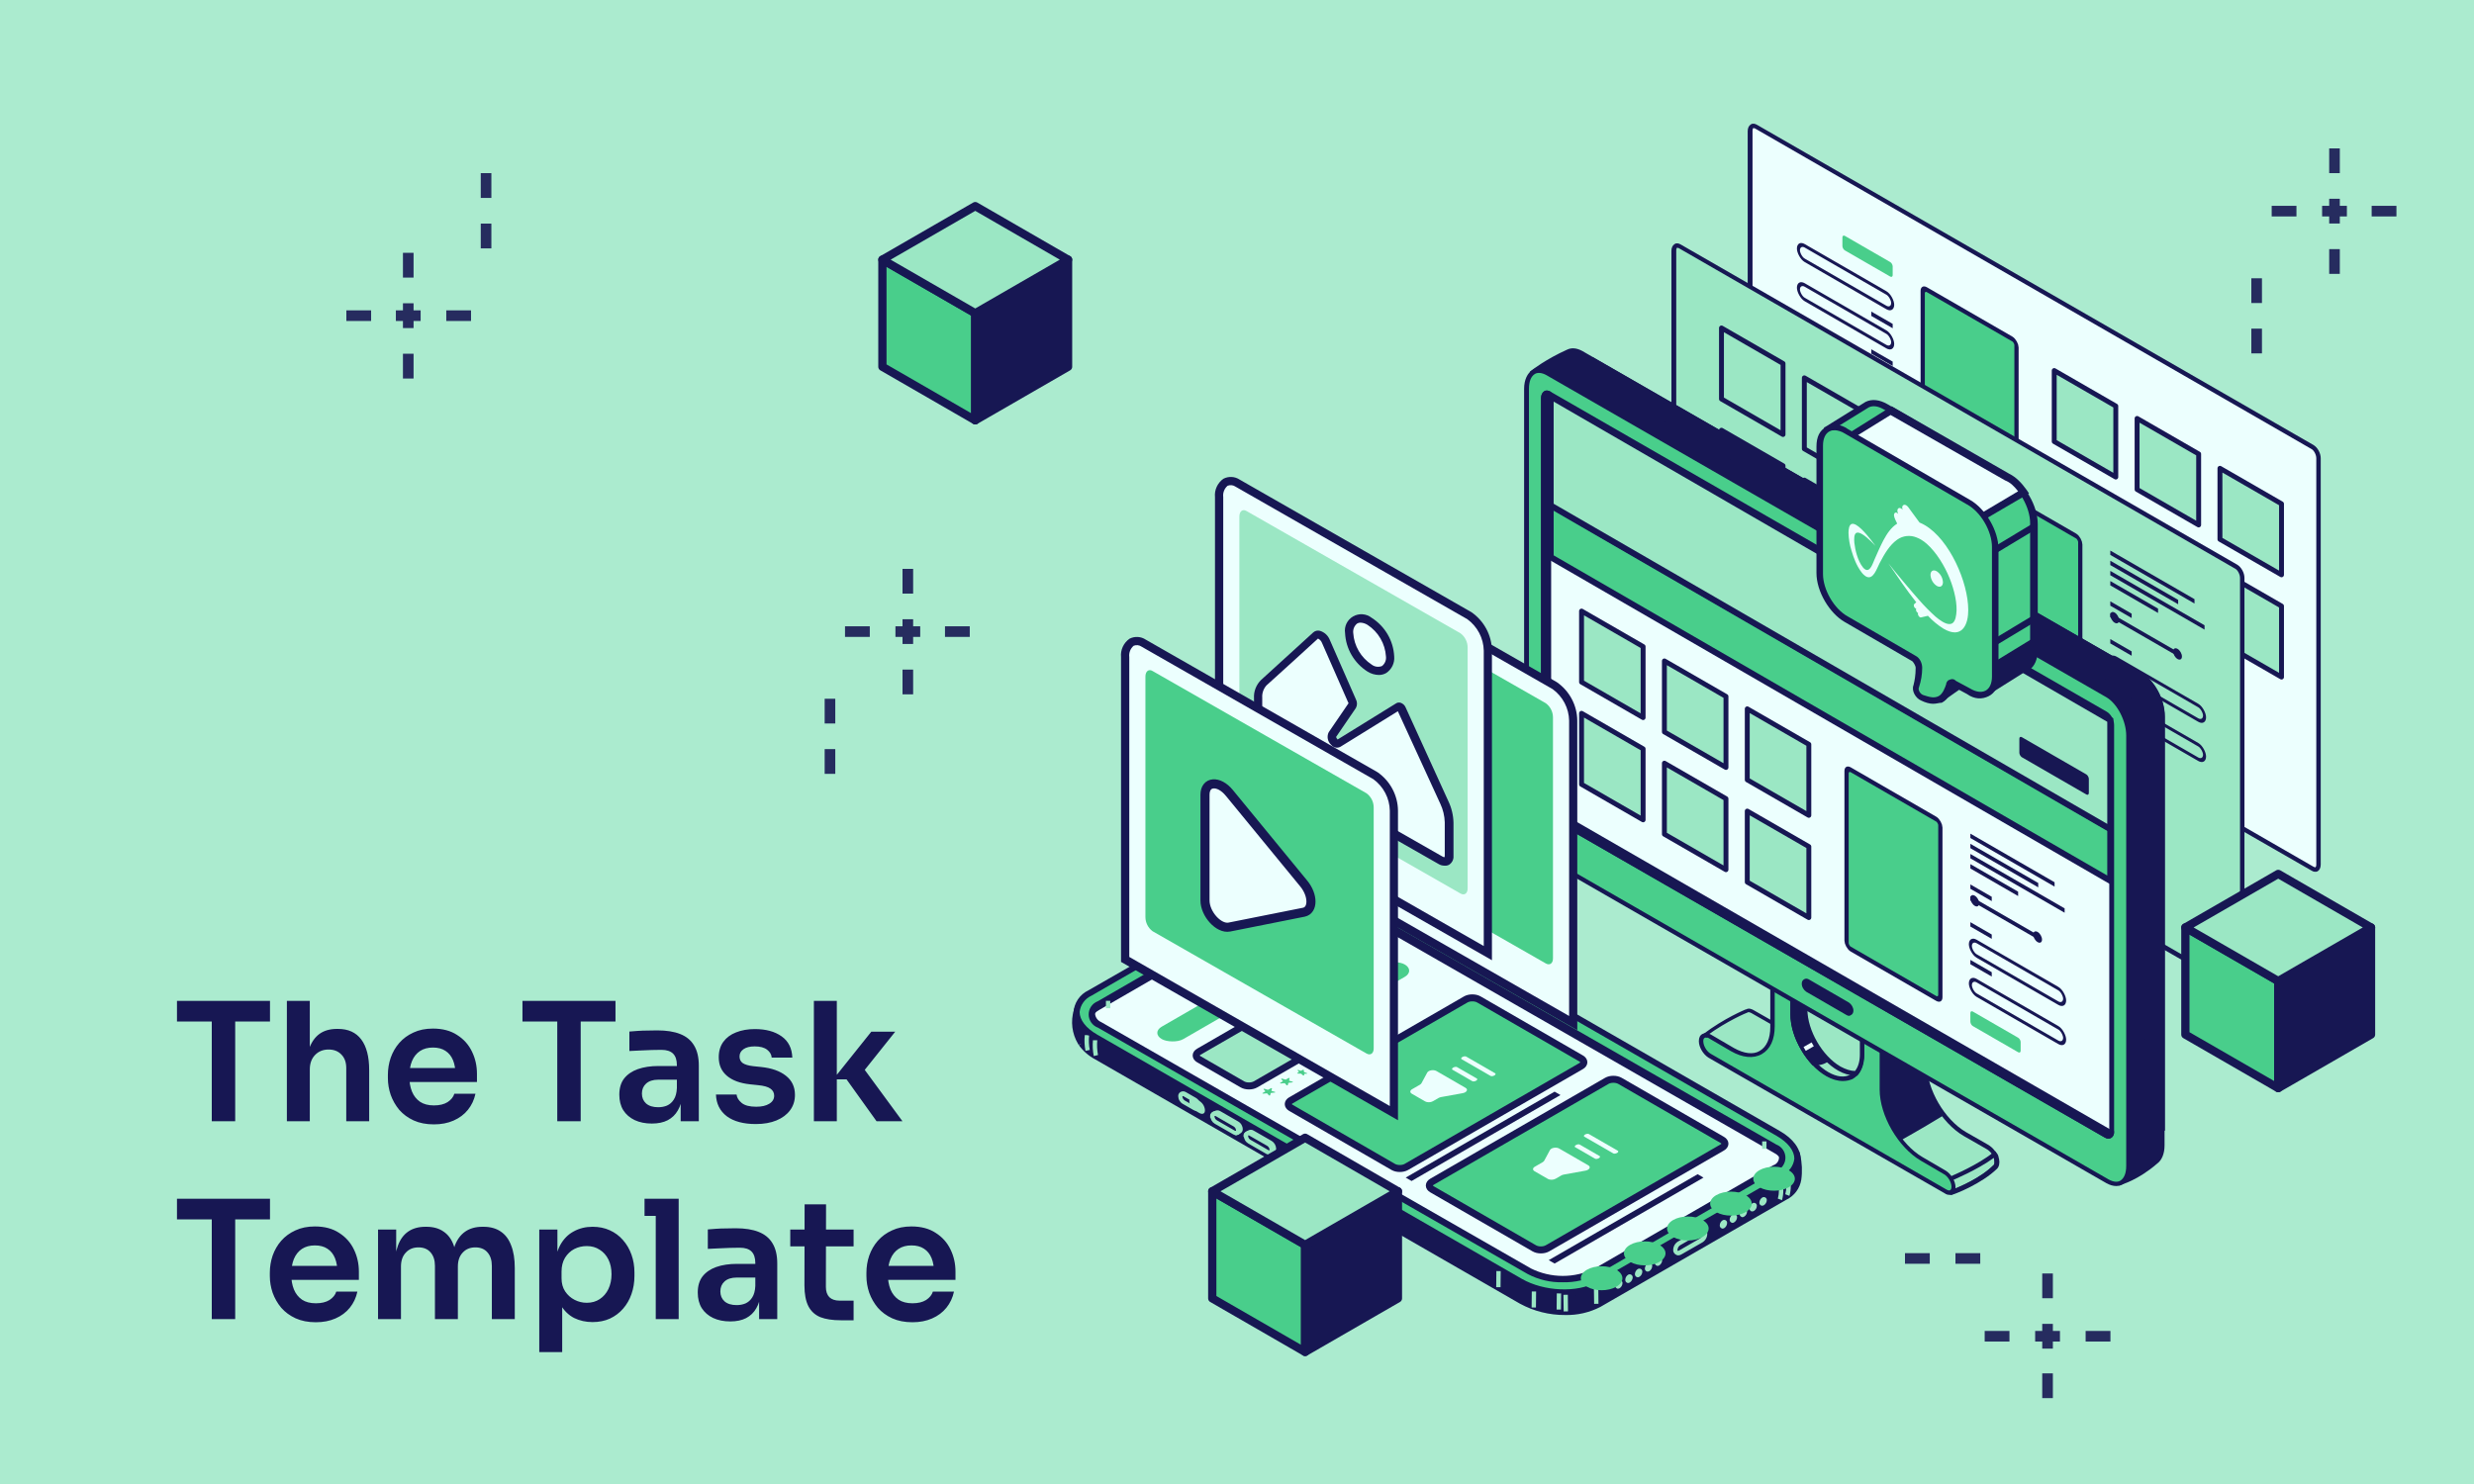 <svg width="300" height="180" viewBox="0 0 300 180" fill="none" xmlns="http://www.w3.org/2000/svg">
<rect x="0" y="0" width="300" height="180" fill="#808080" stroke="none"/>
<g clip-path="url(#clip0_1711_1647)">
<rect width="300" height="180" fill="#ECFFFE"/>
<rect opacity="0.4" x="-7" y="-12" width="314" height="204" fill="#49CE8B"/>
<path d="M25.68 136V123.5H28.52V136H25.68ZM21.46 123.9V121.4H32.74V123.9H21.46ZM34.787 136V121.4H37.567V129.92H37.087C37.087 128.827 37.227 127.9 37.507 127.14C37.787 126.38 38.2 125.8 38.747 125.4C39.307 125 40.014 124.8 40.867 124.8H40.987C42.227 124.8 43.167 125.227 43.807 126.08C44.447 126.933 44.767 128.173 44.767 129.8V136H41.987V129.54C41.987 128.847 41.787 128.3 41.387 127.9C41 127.5 40.487 127.3 39.847 127.3C39.167 127.3 38.614 127.527 38.187 127.98C37.774 128.42 37.567 129 37.567 129.72V136H34.787ZM52.616 136.38C51.682 136.38 50.862 136.22 50.156 135.9C49.462 135.58 48.882 135.153 48.416 134.62C47.962 134.073 47.616 133.467 47.376 132.8C47.149 132.133 47.036 131.453 47.036 130.76V130.38C47.036 129.66 47.149 128.967 47.376 128.3C47.616 127.62 47.962 127.02 48.416 126.5C48.882 125.967 49.456 125.547 50.136 125.24C50.816 124.92 51.602 124.76 52.496 124.76C53.669 124.76 54.649 125.02 55.436 125.54C56.236 126.047 56.836 126.72 57.236 127.56C57.636 128.387 57.836 129.28 57.836 130.24V131.24H48.216V129.54H56.096L55.236 130.38C55.236 129.687 55.136 129.093 54.936 128.6C54.736 128.107 54.429 127.727 54.016 127.46C53.616 127.193 53.109 127.06 52.496 127.06C51.882 127.06 51.362 127.2 50.936 127.48C50.509 127.76 50.182 128.167 49.956 128.7C49.742 129.22 49.636 129.847 49.636 130.58C49.636 131.26 49.742 131.867 49.956 132.4C50.169 132.92 50.496 133.333 50.936 133.64C51.376 133.933 51.936 134.08 52.616 134.08C53.296 134.08 53.849 133.947 54.276 133.68C54.702 133.4 54.976 133.06 55.096 132.66H57.656C57.496 133.407 57.189 134.06 56.736 134.62C56.282 135.18 55.702 135.613 54.996 135.92C54.302 136.227 53.509 136.38 52.616 136.38ZM67.575 136V123.5H70.415V136H67.575ZM63.355 123.9V121.4H74.635V123.9H63.355ZM82.539 136V132.78H82.079V129.2C82.079 128.573 81.926 128.107 81.619 127.8C81.312 127.493 80.839 127.34 80.199 127.34C79.866 127.34 79.466 127.347 78.999 127.36C78.532 127.373 78.059 127.393 77.579 127.42C77.112 127.433 76.692 127.453 76.319 127.48V125.12C76.626 125.093 76.972 125.067 77.359 125.04C77.746 125.013 78.139 125 78.539 125C78.952 124.987 79.339 124.98 79.699 124.98C80.819 124.98 81.746 125.127 82.479 125.42C83.226 125.713 83.786 126.173 84.159 126.8C84.546 127.427 84.739 128.247 84.739 129.26V136H82.539ZM79.039 136.28C78.252 136.28 77.559 136.14 76.959 135.86C76.372 135.58 75.912 135.18 75.579 134.66C75.259 134.14 75.099 133.513 75.099 132.78C75.099 131.98 75.292 131.327 75.679 130.82C76.079 130.313 76.632 129.933 77.339 129.68C78.059 129.427 78.899 129.3 79.859 129.3H82.379V130.96H79.819C79.179 130.96 78.686 131.12 78.339 131.44C78.006 131.747 77.839 132.147 77.839 132.64C77.839 133.133 78.006 133.533 78.339 133.84C78.686 134.147 79.179 134.3 79.819 134.3C80.206 134.3 80.559 134.233 80.879 134.1C81.212 133.953 81.486 133.713 81.699 133.38C81.926 133.033 82.052 132.567 82.079 131.98L82.759 132.76C82.692 133.52 82.506 134.16 82.199 134.68C81.906 135.2 81.492 135.6 80.959 135.88C80.439 136.147 79.799 136.28 79.039 136.28ZM91.657 136.34C90.163 136.34 88.99 136.027 88.137 135.4C87.297 134.76 86.857 133.88 86.817 132.76H89.317C89.357 133.133 89.563 133.473 89.937 133.78C90.31 134.087 90.897 134.24 91.697 134.24C92.363 134.24 92.89 134.12 93.277 133.88C93.677 133.64 93.877 133.313 93.877 132.9C93.877 132.54 93.723 132.253 93.417 132.04C93.123 131.827 92.617 131.687 91.897 131.62L90.937 131.52C89.723 131.387 88.79 131.04 88.137 130.48C87.483 129.92 87.157 129.173 87.157 128.24C87.157 127.493 87.343 126.867 87.717 126.36C88.09 125.853 88.603 125.473 89.257 125.22C89.923 124.953 90.683 124.82 91.537 124.82C92.87 124.82 93.95 125.113 94.777 125.7C95.603 126.287 96.037 127.147 96.077 128.28H93.577C93.55 127.907 93.363 127.587 93.017 127.32C92.67 127.053 92.17 126.92 91.517 126.92C90.93 126.92 90.477 127.033 90.157 127.26C89.837 127.487 89.677 127.78 89.677 128.14C89.677 128.487 89.803 128.753 90.057 128.94C90.323 129.127 90.75 129.253 91.337 129.32L92.297 129.42C93.577 129.553 94.577 129.907 95.297 130.48C96.03 131.053 96.397 131.827 96.397 132.8C96.397 133.52 96.197 134.147 95.797 134.68C95.41 135.2 94.863 135.607 94.157 135.9C93.45 136.193 92.617 136.34 91.657 136.34ZM106.293 136L102.653 130.92H101.033L105.653 125.14H108.553L104.293 130.48L104.353 129.08L109.433 136H106.293ZM98.693 136V121.4H101.473V136H98.693ZM25.68 160V147.5H28.52V160H25.68ZM21.46 147.9V145.4H32.74V147.9H21.46ZM38.299 160.38C37.366 160.38 36.546 160.22 35.839 159.9C35.146 159.58 34.566 159.153 34.099 158.62C33.646 158.073 33.299 157.467 33.059 156.8C32.833 156.133 32.719 155.453 32.719 154.76V154.38C32.719 153.66 32.833 152.967 33.059 152.3C33.299 151.62 33.646 151.02 34.099 150.5C34.566 149.967 35.139 149.547 35.819 149.24C36.499 148.92 37.286 148.76 38.179 148.76C39.353 148.76 40.333 149.02 41.119 149.54C41.919 150.047 42.519 150.72 42.919 151.56C43.319 152.387 43.519 153.28 43.519 154.24V155.24H33.899V153.54H41.779L40.919 154.38C40.919 153.687 40.819 153.093 40.619 152.6C40.419 152.107 40.113 151.727 39.699 151.46C39.299 151.193 38.793 151.06 38.179 151.06C37.566 151.06 37.046 151.2 36.619 151.48C36.193 151.76 35.866 152.167 35.639 152.7C35.426 153.22 35.319 153.847 35.319 154.58C35.319 155.26 35.426 155.867 35.639 156.4C35.853 156.92 36.179 157.333 36.619 157.64C37.059 157.933 37.619 158.08 38.299 158.08C38.979 158.08 39.533 157.947 39.959 157.68C40.386 157.4 40.659 157.06 40.779 156.66H43.339C43.179 157.407 42.873 158.06 42.419 158.62C41.966 159.18 41.386 159.613 40.679 159.92C39.986 160.227 39.193 160.38 38.299 160.38ZM45.842 160V149.14H48.042V153.8H47.842C47.842 152.707 47.982 151.793 48.262 151.06C48.542 150.313 48.955 149.753 49.502 149.38C50.062 148.993 50.755 148.8 51.582 148.8H51.702C52.542 148.8 53.235 148.993 53.782 149.38C54.342 149.753 54.755 150.313 55.022 151.06C55.302 151.793 55.442 152.707 55.442 153.8H54.742C54.742 152.707 54.882 151.793 55.162 151.06C55.455 150.313 55.875 149.753 56.422 149.38C56.982 148.993 57.675 148.8 58.502 148.8H58.622C59.462 148.8 60.162 148.993 60.722 149.38C61.282 149.753 61.702 150.313 61.982 151.06C62.275 151.793 62.422 152.707 62.422 153.8V160H59.642V153.54C59.642 152.86 59.468 152.32 59.122 151.92C58.775 151.507 58.282 151.3 57.642 151.3C57.002 151.3 56.488 151.513 56.102 151.94C55.715 152.353 55.522 152.913 55.522 153.62V160H52.742V153.54C52.742 152.86 52.568 152.32 52.222 151.92C51.875 151.507 51.382 151.3 50.742 151.3C50.102 151.3 49.588 151.513 49.202 151.94C48.815 152.353 48.622 152.913 48.622 153.62V160H45.842ZM65.392 164V149.14H67.593V153.82L67.252 153.8C67.306 152.693 67.532 151.767 67.933 151.02C68.346 150.273 68.892 149.72 69.573 149.36C70.252 148.987 71.013 148.8 71.853 148.8C72.626 148.8 73.319 148.94 73.933 149.22C74.559 149.5 75.093 149.893 75.532 150.4C75.986 150.907 76.332 151.5 76.573 152.18C76.812 152.847 76.933 153.567 76.933 154.34V154.76C76.933 155.547 76.812 156.28 76.573 156.96C76.346 157.627 76.006 158.22 75.552 158.74C75.112 159.247 74.579 159.647 73.953 159.94C73.326 160.22 72.626 160.36 71.853 160.36C71.039 160.36 70.293 160.193 69.612 159.86C68.946 159.513 68.406 158.987 67.993 158.28C67.579 157.56 67.346 156.633 67.293 155.5L68.172 156.84V164H65.392ZM71.153 158.02C71.752 158.02 72.272 157.873 72.713 157.58C73.166 157.287 73.519 156.88 73.772 156.36C74.026 155.827 74.153 155.227 74.153 154.56C74.153 153.867 74.026 153.267 73.772 152.76C73.519 152.253 73.166 151.86 72.713 151.58C72.272 151.287 71.752 151.14 71.153 151.14C70.606 151.14 70.099 151.26 69.632 151.5C69.179 151.74 68.806 152.093 68.513 152.56C68.233 153.027 68.093 153.587 68.093 154.24V155.04C68.093 155.667 68.239 156.2 68.532 156.64C68.826 157.08 69.206 157.42 69.672 157.66C70.139 157.9 70.632 158.02 71.153 158.02ZM79.517 160V145.4H82.297V160H79.517ZM78.157 147.48V145.4H82.297V147.48H78.157ZM92.051 160V156.78H91.591V153.2C91.591 152.573 91.437 152.107 91.131 151.8C90.824 151.493 90.351 151.34 89.711 151.34C89.377 151.34 88.977 151.347 88.511 151.36C88.044 151.373 87.571 151.393 87.091 151.42C86.624 151.433 86.204 151.453 85.831 151.48V149.12C86.137 149.093 86.484 149.067 86.871 149.04C87.257 149.013 87.651 149 88.051 149C88.464 148.987 88.851 148.98 89.211 148.98C90.331 148.98 91.257 149.127 91.991 149.42C92.737 149.713 93.297 150.173 93.671 150.8C94.057 151.427 94.251 152.247 94.251 153.26V160H92.051ZM88.551 160.28C87.764 160.28 87.071 160.14 86.471 159.86C85.884 159.58 85.424 159.18 85.091 158.66C84.771 158.14 84.611 157.513 84.611 156.78C84.611 155.98 84.804 155.327 85.191 154.82C85.591 154.313 86.144 153.933 86.851 153.68C87.571 153.427 88.411 153.3 89.371 153.3H91.891V154.96H89.331C88.691 154.96 88.197 155.12 87.851 155.44C87.517 155.747 87.351 156.147 87.351 156.64C87.351 157.133 87.517 157.533 87.851 157.84C88.197 158.147 88.691 158.3 89.331 158.3C89.717 158.3 90.071 158.233 90.391 158.1C90.724 157.953 90.997 157.713 91.211 157.38C91.437 157.033 91.564 156.567 91.591 155.98L92.271 156.76C92.204 157.52 92.017 158.16 91.711 158.68C91.417 159.2 91.004 159.6 90.471 159.88C89.951 160.147 89.311 160.28 88.551 160.28ZM101.948 160.14C100.948 160.14 100.122 160.013 99.468 159.76C98.828 159.493 98.348 159.053 98.028 158.44C97.708 157.813 97.548 156.973 97.548 155.92L97.568 146.08H100.168L100.148 156.1C100.148 156.633 100.288 157.047 100.568 157.34C100.862 157.62 101.275 157.76 101.808 157.76H103.508V160.14H101.948ZM95.828 151.18V149.14H103.508V151.18H95.828ZM110.643 160.38C109.71 160.38 108.89 160.22 108.183 159.9C107.49 159.58 106.91 159.153 106.443 158.62C105.99 158.073 105.643 157.467 105.403 156.8C105.176 156.133 105.063 155.453 105.063 154.76V154.38C105.063 153.66 105.176 152.967 105.403 152.3C105.643 151.62 105.99 151.02 106.443 150.5C106.91 149.967 107.483 149.547 108.163 149.24C108.843 148.92 109.63 148.76 110.523 148.76C111.696 148.76 112.676 149.02 113.463 149.54C114.263 150.047 114.863 150.72 115.263 151.56C115.663 152.387 115.863 153.28 115.863 154.24V155.24H106.243V153.54H114.123L113.263 154.38C113.263 153.687 113.163 153.093 112.963 152.6C112.763 152.107 112.456 151.727 112.043 151.46C111.643 151.193 111.136 151.06 110.523 151.06C109.91 151.06 109.39 151.2 108.963 151.48C108.536 151.76 108.21 152.167 107.983 152.7C107.77 153.22 107.663 153.847 107.663 154.58C107.663 155.26 107.77 155.867 107.983 156.4C108.196 156.92 108.523 157.333 108.963 157.64C109.403 157.933 109.963 158.08 110.643 158.08C111.323 158.08 111.876 157.947 112.303 157.68C112.73 157.4 113.003 157.06 113.123 156.66H115.683C115.523 157.407 115.216 158.06 114.763 158.62C114.31 159.18 113.73 159.613 113.023 159.92C112.33 160.227 111.536 160.38 110.643 160.38Z" fill="#171753"/>
<path d="M131.135 126.56C131.61 127.223 132.23 127.77 132.947 128.16L184.452 157.794C187.235 159.405 191.454 159.572 193.871 158.19L216.424 145.19C216.853 144.99 217.225 144.686 217.507 144.307C217.789 143.928 217.972 143.484 218.039 143.017C218.176 142.049 218.133 141.064 217.91 140.113L216.404 140.201C216.195 140.048 215.977 139.906 215.751 139.777L164.246 110.142C161.453 108.532 157.244 108.364 154.827 109.757L132.274 122.747L130.56 122.658C130.379 123.282 130.327 123.937 130.407 124.582C130.487 125.228 130.697 125.85 131.026 126.412C131.056 126.449 131.082 126.488 131.105 126.53L131.135 126.56Z" fill="#171753"/>
<path d="M189.791 159.503C191.278 159.54 192.75 159.2 194.07 158.516L216.622 145.516C217.096 145.286 217.506 144.947 217.82 144.525C218.134 144.104 218.341 143.614 218.425 143.096C218.568 142.075 218.521 141.037 218.287 140.034L218.207 139.737L216.523 139.826C216.345 139.698 216.157 139.579 215.949 139.451L164.444 109.816C161.552 108.157 157.165 107.979 154.649 109.431L132.195 122.362L130.303 122.263L130.214 122.53C130.011 123.206 129.952 123.917 130.039 124.617C130.126 125.318 130.357 125.993 130.719 126.599L130.798 126.738L131.145 126.57L130.828 126.777C131.346 127.495 132.024 128.083 132.809 128.496L184.313 158.13C185.993 159.042 187.878 159.515 189.791 159.503ZM217.712 142.839V143.037C217.646 143.442 217.482 143.825 217.233 144.152C216.985 144.479 216.659 144.741 216.286 144.913L193.723 157.913C191.425 159.237 187.364 159.059 184.69 157.518L133.185 127.883C132.519 127.523 131.943 127.016 131.501 126.402L131.422 126.283C130.856 125.322 130.668 124.184 130.897 123.093L132.413 123.172L132.512 123.112L155.065 110.123C157.372 108.789 161.424 108.967 164.108 110.508L215.612 140.142C215.828 140.265 216.037 140.4 216.236 140.547L216.682 140.873L216.751 140.606L217.662 140.547C217.795 141.304 217.811 142.077 217.712 142.839Z" fill="#171753"/>
<path d="M132.175 120.485L154.738 107.485C157.145 106.102 161.364 106.27 164.147 107.88L215.652 137.515C218.435 139.125 218.742 141.545 216.326 142.938L193.772 155.928C191.356 157.32 187.146 157.143 184.353 155.542L132.849 125.908C130.065 124.298 129.768 121.868 132.175 120.485Z" fill="#49CE8B"/>
<path d="M189.692 157.251C191.179 157.293 192.653 156.953 193.971 156.263L216.524 143.274C217.042 143.033 217.485 142.658 217.806 142.186C218.127 141.715 218.313 141.165 218.346 140.597C218.346 139.352 217.435 138.107 215.85 137.199L164.346 107.564C161.463 105.905 157.066 105.737 154.55 107.179L131.987 120.119C131.47 120.363 131.03 120.742 130.711 121.215C130.392 121.687 130.207 122.237 130.174 122.806C130.174 124.051 131.076 125.286 132.66 126.194L184.165 155.829C185.855 156.766 187.758 157.256 189.692 157.251ZM158.829 106.873C160.621 106.858 162.387 107.3 163.959 108.157L215.464 137.791C216.811 138.572 217.584 139.569 217.584 140.537C217.537 140.964 217.379 141.371 217.125 141.718C216.871 142.065 216.531 142.339 216.137 142.513L193.584 155.503C191.276 156.826 187.225 156.658 184.541 155.117L133.037 125.483C131.69 124.713 130.917 123.715 130.917 122.747C130.964 122.321 131.12 121.915 131.372 121.569C131.624 121.222 131.962 120.947 132.353 120.771L154.916 107.772C156.116 107.17 157.447 106.878 158.789 106.922L158.829 106.873Z" fill="#171753"/>
<path d="M188.778 156.882L189.303 156.887L189.283 158.843L188.758 158.837L188.778 156.882Z" fill="#9BE7C4"/>
<path d="M216.989 145.052C217.208 144.29 217.208 143.482 216.989 142.721L216.484 142.879C216.663 143.525 216.663 144.208 216.484 144.854L216.989 145.052Z" fill="#9BE7C4"/>
<path d="M216.088 145.575C216.299 144.812 216.299 144.007 216.088 143.244L215.583 143.412C215.76 144.059 215.76 144.741 215.583 145.387L216.088 145.575Z" fill="#9BE7C4"/>
<path d="M132.631 128.091L133.146 127.972C133.033 127.38 133.003 126.775 133.057 126.175H132.789H132.532C132.473 126.815 132.506 127.46 132.631 128.091Z" fill="#9BE7C4"/>
<path d="M131.63 127.469L132.146 127.35C132.031 126.778 132.004 126.192 132.066 125.611L131.799 125.552H131.541C131.473 126.192 131.503 126.838 131.63 127.469Z" fill="#9BE7C4"/>
<path d="M150.34 137.208C150.386 137.179 150.423 137.138 150.447 137.089C150.472 137.04 150.483 136.986 150.479 136.932C150.469 136.799 150.427 136.67 150.356 136.556C150.285 136.443 150.188 136.348 150.073 136.28L147.894 134.937C147.838 134.903 147.775 134.886 147.711 134.886C147.646 134.886 147.583 134.903 147.527 134.937C147.438 134.937 147.101 135.134 147.101 135.253H147.389C147.4 135.384 147.443 135.511 147.514 135.623C147.584 135.734 147.681 135.828 147.795 135.895L150.003 137.169C150.083 137.169 150.003 137.386 150.073 137.386C150.167 137.335 150.256 137.275 150.34 137.208Z" fill="#9BE7C4"/>
<path d="M150.033 137.653C150.142 137.653 150.231 137.594 150.42 137.465C150.508 137.415 150.58 137.341 150.629 137.252C150.678 137.163 150.702 137.063 150.697 136.962C150.694 136.773 150.642 136.589 150.547 136.426C150.451 136.263 150.315 136.128 150.152 136.033L147.944 134.759C147.845 134.703 147.734 134.674 147.622 134.674C147.509 134.674 147.398 134.703 147.3 134.759C147.032 134.897 146.745 135.055 146.745 135.312V135.579H147.072C147.159 135.837 147.335 136.057 147.567 136.201L149.687 137.416C149.686 137.496 149.714 137.573 149.766 137.633L149.845 137.712L150.033 137.653ZM150.212 136.981L150.142 136.922L147.924 135.648C147.85 135.603 147.786 135.543 147.738 135.471C147.69 135.4 147.659 135.318 147.646 135.233V135.134C147.646 135.134 147.646 135.134 147.755 135.134L149.964 136.408C150.039 136.454 150.103 136.516 150.152 136.589C150.2 136.663 150.23 136.746 150.241 136.833L150.212 136.981Z" fill="#9BE7C4"/>
<path d="M154.401 139.56C154.446 139.531 154.483 139.492 154.507 139.445C154.532 139.398 154.543 139.346 154.54 139.293V139.234C154.527 139.1 154.483 138.971 154.411 138.858C154.338 138.744 154.24 138.65 154.124 138.582L151.915 137.307C151.858 137.276 151.793 137.26 151.727 137.26C151.662 137.26 151.597 137.276 151.539 137.307C151.45 137.307 151.113 137.515 151.113 137.643H151.4C151.41 137.776 151.452 137.905 151.523 138.019C151.594 138.132 151.691 138.227 151.806 138.295L154.025 139.569C154.104 139.619 153.966 139.806 154.025 139.806C154.158 139.737 154.284 139.654 154.401 139.56Z" fill="#9BE7C4"/>
<path d="M154.034 140.034C154.134 140.034 154.223 140.034 154.48 139.826C154.566 139.777 154.637 139.704 154.684 139.617C154.732 139.53 154.753 139.431 154.748 139.332C154.743 139.144 154.692 138.96 154.599 138.796C154.506 138.632 154.373 138.494 154.213 138.394L151.994 137.12C151.898 137.062 151.789 137.032 151.677 137.032C151.566 137.032 151.456 137.062 151.36 137.12C151.093 137.258 150.796 137.416 150.796 137.683V137.9H151.132C151.221 138.153 151.397 138.366 151.628 138.503L153.708 139.698C153.675 139.777 153.675 139.866 153.708 139.945L153.787 140.044L154.034 140.034ZM154.262 139.332C154.24 139.307 154.213 139.287 154.183 139.273L151.974 137.999C151.899 137.953 151.835 137.892 151.787 137.818C151.739 137.745 151.708 137.661 151.697 137.574V137.475C151.733 137.466 151.77 137.466 151.806 137.475L154.015 138.75C154.09 138.792 154.155 138.852 154.203 138.924C154.251 138.996 154.282 139.078 154.292 139.164L154.262 139.332Z" fill="#9BE7C4"/>
<path d="M150.033 137.386C150.078 137.358 150.114 137.319 150.139 137.272C150.163 137.225 150.175 137.172 150.172 137.12V137.06C150.16 136.929 150.117 136.802 150.046 136.69C149.976 136.579 149.88 136.485 149.765 136.418L147.547 135.144C147.489 135.114 147.424 135.098 147.359 135.098C147.293 135.098 147.229 135.114 147.171 135.144C147.125 135.174 147.088 135.215 147.064 135.264C147.039 135.312 147.028 135.366 147.032 135.421C147.042 135.555 147.085 135.685 147.158 135.798C147.231 135.912 147.33 136.006 147.448 136.073L149.657 137.347C149.724 137.391 149.803 137.415 149.884 137.416C149.936 137.421 149.988 137.411 150.033 137.386Z" fill="#171753"/>
<path d="M149.875 137.692C149.971 137.691 150.066 137.667 150.152 137.623C150.24 137.572 150.311 137.498 150.36 137.409C150.409 137.321 150.433 137.221 150.43 137.119C150.434 136.922 150.386 136.726 150.29 136.553C150.194 136.379 150.055 136.234 149.885 136.132L147.676 134.867C147.579 134.81 147.467 134.78 147.354 134.78C147.241 134.78 147.13 134.81 147.032 134.867C146.947 134.921 146.878 134.995 146.831 135.084C146.784 135.172 146.762 135.271 146.765 135.371C146.768 135.558 146.819 135.742 146.912 135.904C147.006 136.067 147.139 136.203 147.3 136.3L149.518 137.574C149.624 137.646 149.747 137.687 149.875 137.692ZM149.875 137.159C149.875 137.159 149.875 137.159 149.766 137.159L147.557 135.885C147.482 135.839 147.418 135.778 147.37 135.704C147.322 135.63 147.291 135.547 147.28 135.46V135.361C147.315 135.352 147.353 135.352 147.389 135.361L149.598 136.635C149.672 136.68 149.735 136.74 149.783 136.812C149.831 136.884 149.862 136.965 149.875 137.05V137.159Z" fill="#9BE7C4"/>
<path d="M154.084 139.747C154.133 139.72 154.173 139.68 154.2 139.631C154.226 139.582 154.238 139.526 154.233 139.471V139.421C154.218 139.288 154.172 139.16 154.1 139.047C154.028 138.934 153.931 138.839 153.817 138.769L151.608 137.495C151.551 137.462 151.486 137.445 151.42 137.445C151.354 137.445 151.289 137.462 151.232 137.495C151.185 137.524 151.148 137.565 151.123 137.614C151.099 137.663 151.088 137.717 151.093 137.772C151.103 137.905 151.145 138.034 151.216 138.147C151.286 138.261 151.384 138.355 151.499 138.423L153.718 139.698C153.787 139.737 153.865 139.761 153.946 139.767C153.993 139.775 154.041 139.768 154.084 139.747Z" fill="#171753"/>
<path d="M153.945 140.053C154.02 140.052 154.093 140.036 154.162 140.006C154.23 139.976 154.291 139.932 154.342 139.878C154.393 139.823 154.432 139.759 154.458 139.689C154.483 139.619 154.494 139.545 154.49 139.471C154.486 139.284 154.435 139.1 154.341 138.938C154.248 138.776 154.115 138.64 153.955 138.542L151.736 137.268C151.641 137.21 151.531 137.18 151.42 137.18C151.308 137.18 151.198 137.21 151.103 137.268C151.015 137.318 150.942 137.392 150.893 137.481C150.844 137.57 150.821 137.67 150.825 137.772C150.829 137.96 150.882 138.144 150.977 138.306C151.072 138.469 151.208 138.604 151.37 138.7L153.579 139.974C153.692 140.032 153.818 140.059 153.945 140.053ZM153.945 139.52C153.945 139.52 153.945 139.52 153.836 139.52L151.628 138.246C151.552 138.201 151.487 138.139 151.439 138.066C151.391 137.992 151.361 137.908 151.35 137.821V137.722C151.386 137.714 151.423 137.714 151.459 137.722L153.668 138.987C153.742 139.034 153.804 139.096 153.852 139.17C153.9 139.243 153.932 139.325 153.945 139.411V139.52Z" fill="#9BE7C4"/>
<path d="M145.16 134.423C145.205 134.395 145.241 134.355 145.266 134.308C145.29 134.261 145.302 134.209 145.299 134.156V134.097C145.287 133.965 145.244 133.838 145.174 133.727C145.103 133.615 145.007 133.522 144.893 133.455L143.655 132.734C143.597 132.701 143.533 132.683 143.467 132.683C143.4 132.683 143.336 132.701 143.278 132.734C143.232 132.763 143.194 132.804 143.17 132.853C143.145 132.901 143.135 132.956 143.14 133.01V133.06C143.152 133.192 143.195 133.32 143.266 133.433C143.336 133.547 143.432 133.642 143.546 133.712L144.794 134.423C144.861 134.468 144.94 134.492 145.022 134.492C145.075 134.486 145.123 134.461 145.16 134.423Z" fill="#171753"/>
<path d="M145.021 134.729C145.118 134.726 145.212 134.703 145.298 134.66C145.383 134.606 145.451 134.531 145.498 134.443C145.545 134.355 145.568 134.256 145.566 134.156C145.57 133.958 145.522 133.763 145.426 133.589C145.331 133.416 145.191 133.271 145.021 133.168L143.783 132.457C143.686 132.4 143.574 132.37 143.461 132.37C143.348 132.37 143.237 132.4 143.139 132.457C143.053 132.509 142.983 132.583 142.935 132.672C142.888 132.761 142.866 132.861 142.872 132.961C142.876 133.149 142.928 133.333 143.023 133.496C143.119 133.658 143.254 133.794 143.417 133.889L144.655 134.601C144.763 134.675 144.89 134.719 145.021 134.729ZM145.021 134.196C145.021 134.196 144.972 134.196 144.912 134.196L143.664 133.485C143.591 133.437 143.528 133.375 143.48 133.302C143.432 133.228 143.401 133.146 143.387 133.06V132.961C143.422 132.948 143.461 132.948 143.496 132.961L144.744 133.682C144.818 133.726 144.881 133.787 144.929 133.858C144.977 133.93 145.009 134.012 145.021 134.097V134.196Z" fill="#9BE7C4"/>
<path d="M144.219 133.613V133.514C144.219 133.139 144.526 133.01 144.902 133.228L145.427 133.534C145.617 133.648 145.778 133.805 145.897 133.992C146.015 134.178 146.089 134.39 146.111 134.611V134.709C146.111 135.085 145.804 135.213 145.427 134.996L144.902 134.69C144.711 134.577 144.55 134.42 144.431 134.233C144.312 134.046 144.24 133.833 144.219 133.613Z" fill="#9BE7C4"/>
<path d="M189.612 159.069L190.137 159.059L190.117 157.044L189.583 157.054L189.612 159.069Z" fill="#9BE7C4"/>
<path d="M193.307 158.15L193.832 158.14L193.812 156.125L193.277 156.135L193.307 158.15Z" fill="#9BE7C4"/>
<path d="M185.745 156.644L186.27 156.65L186.25 158.595L185.725 158.59L185.745 156.644Z" fill="#9BE7C4"/>
<path d="M181.452 154.171L181.977 154.177L181.957 156.132L181.432 156.127L181.452 154.171Z" fill="#9BE7C4"/>
<path d="M215.246 139.125L163.078 109.253C161.82 108.62 160.431 108.291 159.022 108.291C157.613 108.291 156.223 108.62 154.965 109.253L133.304 121.769C133.041 121.863 132.813 122.036 132.652 122.264C132.49 122.492 132.404 122.764 132.404 123.043C132.404 123.322 132.49 123.594 132.652 123.823C132.813 124.051 133.041 124.223 133.304 124.317L185.432 154.209C186.69 154.842 188.08 155.171 189.489 155.171C190.898 155.171 192.287 154.842 193.545 154.209L215.246 141.663C215.51 141.572 215.74 141.401 215.902 141.173C216.064 140.946 216.152 140.673 216.152 140.394C216.152 140.115 216.064 139.843 215.902 139.615C215.74 139.388 215.51 139.216 215.246 139.125Z" fill="#ECFFFE"/>
<path d="M189.493 155.532C190.974 155.568 192.44 155.228 193.753 154.544L215.404 142.019C215.728 141.895 216.006 141.676 216.202 141.392C216.398 141.107 216.503 140.769 216.503 140.424C216.503 140.078 216.398 139.741 216.202 139.456C216.006 139.171 215.728 138.952 215.404 138.828L163.276 108.927C161.958 108.262 160.503 107.916 159.027 107.916C157.55 107.916 156.095 108.262 154.777 108.927L133.126 121.443C132.799 121.565 132.517 121.784 132.319 122.07C132.12 122.356 132.013 122.695 132.013 123.043C132.013 123.391 132.12 123.731 132.319 124.017C132.517 124.303 132.799 124.521 133.126 124.643L185.254 154.535C186.559 155.222 188.018 155.566 189.493 155.532ZM159.046 108.661C160.386 108.63 161.712 108.94 162.899 109.56L215.028 139.451C215.23 139.513 215.406 139.639 215.532 139.808C215.657 139.978 215.725 140.183 215.725 140.394C215.725 140.605 215.657 140.81 215.532 140.98C215.406 141.15 215.23 141.275 215.028 141.337L193.376 153.853C192.175 154.45 190.85 154.76 189.508 154.76C188.166 154.76 186.842 154.45 185.641 153.853L133.512 123.962C133.313 123.877 133.141 123.741 133.014 123.567C132.887 123.393 132.809 123.188 132.789 122.974C132.812 122.761 132.891 122.557 133.018 122.384C133.145 122.21 133.315 122.073 133.512 121.986L155.164 109.471C156.366 108.882 157.698 108.603 159.036 108.661H159.046Z" fill="#171753"/>
<path d="M215.186 139.876L163.058 109.984C161.8 109.351 160.411 109.022 159.002 109.022C157.593 109.022 156.204 109.351 154.946 109.984L133.294 122.5C132.929 122.688 132.639 122.994 132.472 123.369C132.234 122.786 132.472 122.144 133.294 121.69L154.946 109.174C156.204 108.541 157.593 108.212 159.002 108.212C160.411 108.212 161.8 108.541 163.058 109.174L215.186 139.066C215.979 139.52 216.246 140.162 216.018 140.745C215.845 140.371 215.552 140.065 215.186 139.876Z" fill="#171753"/>
<path d="M200.983 153.547C201.059 153.546 201.134 153.525 201.201 153.488C201.304 153.421 201.391 153.33 201.453 153.224C201.515 153.118 201.55 152.998 201.557 152.875C201.56 152.808 201.545 152.742 201.514 152.683C201.483 152.624 201.436 152.574 201.379 152.539C201.324 152.506 201.26 152.489 201.196 152.489C201.131 152.489 201.068 152.506 201.012 152.539C200.906 152.604 200.818 152.693 200.756 152.8C200.694 152.907 200.659 153.028 200.656 153.152C200.652 153.216 200.665 153.281 200.695 153.338C200.724 153.395 200.769 153.444 200.824 153.478C200.87 153.514 200.925 153.538 200.983 153.547Z" fill="#9BE7C4"/>
<path d="M199.784 154.238C199.861 154.236 199.936 154.216 200.003 154.179C200.105 154.112 200.19 154.021 200.25 153.915C200.31 153.808 200.344 153.689 200.349 153.567C200.355 153.501 200.343 153.434 200.313 153.376C200.282 153.317 200.236 153.268 200.178 153.234C200.121 153.201 200.055 153.185 199.989 153.188C199.923 153.191 199.858 153.212 199.804 153.251C199.701 153.317 199.616 153.408 199.556 153.514C199.495 153.621 199.462 153.741 199.458 153.863C199.453 153.927 199.467 153.992 199.496 154.049C199.526 154.107 199.571 154.155 199.626 154.189C199.673 154.22 199.728 154.237 199.784 154.238Z" fill="#9BE7C4"/>
<path d="M198.586 154.93C198.659 154.929 198.731 154.908 198.794 154.87C198.898 154.805 198.986 154.715 199.048 154.608C199.11 154.501 199.145 154.381 199.15 154.258C199.155 154.192 199.142 154.126 199.113 154.067C199.083 154.008 199.038 153.958 198.982 153.922C198.924 153.891 198.859 153.875 198.794 153.875C198.728 153.875 198.663 153.891 198.606 153.922C198.501 153.988 198.415 154.079 198.353 154.185C198.291 154.292 198.255 154.412 198.249 154.535C198.248 154.6 198.263 154.665 198.292 154.723C198.321 154.782 198.364 154.832 198.417 154.87C198.469 154.901 198.526 154.921 198.586 154.93Z" fill="#9BE7C4"/>
<path d="M197.418 155.621C197.491 155.619 197.562 155.599 197.625 155.562C197.729 155.495 197.815 155.405 197.877 155.298C197.939 155.192 197.975 155.073 197.982 154.95C197.985 154.883 197.97 154.817 197.939 154.758C197.907 154.698 197.861 154.649 197.804 154.614C197.748 154.581 197.685 154.563 197.621 154.563C197.556 154.563 197.493 154.581 197.437 154.614C197.331 154.678 197.243 154.768 197.181 154.875C197.119 154.982 197.084 155.103 197.081 155.226C197.077 155.292 197.09 155.358 197.12 155.417C197.149 155.476 197.194 155.526 197.249 155.562C197.299 155.597 197.357 155.618 197.418 155.621Z" fill="#9BE7C4"/>
<path d="M196.179 156.313C196.255 156.31 196.33 156.29 196.397 156.253C196.499 156.186 196.584 156.095 196.644 155.989C196.705 155.882 196.739 155.763 196.744 155.641C196.747 155.575 196.734 155.509 196.704 155.45C196.675 155.391 196.63 155.341 196.575 155.305C196.517 155.274 196.453 155.258 196.387 155.258C196.321 155.258 196.257 155.274 196.199 155.305C196.096 155.372 196.011 155.463 195.951 155.57C195.891 155.676 195.857 155.795 195.852 155.917C195.848 155.983 195.862 156.049 195.891 156.108C195.921 156.167 195.965 156.217 196.021 156.253C196.066 156.289 196.121 156.309 196.179 156.313Z" fill="#9BE7C4"/>
<path d="M213.68 146.247C213.754 146.246 213.825 146.225 213.888 146.188C213.993 146.122 214.079 146.031 214.142 145.925C214.204 145.818 214.239 145.698 214.245 145.575C214.251 145.509 214.237 145.443 214.205 145.385C214.173 145.328 214.125 145.28 214.067 145.249C214.012 145.215 213.948 145.197 213.884 145.197C213.819 145.197 213.755 145.215 213.7 145.249C213.594 145.316 213.506 145.407 213.444 145.516C213.382 145.625 213.347 145.747 213.344 145.872C213.34 145.936 213.353 146 213.382 146.058C213.412 146.115 213.457 146.164 213.512 146.198C213.563 146.229 213.621 146.246 213.68 146.247Z" fill="#9BE7C4"/>
<path d="M212.472 146.938C212.548 146.937 212.623 146.917 212.69 146.879C212.794 146.814 212.88 146.723 212.941 146.617C213.001 146.51 213.034 146.389 213.037 146.267C213.042 146.202 213.028 146.138 212.998 146.081C212.969 146.024 212.923 145.976 212.868 145.943C212.812 145.91 212.748 145.893 212.684 145.895C212.619 145.896 212.556 145.915 212.502 145.951C212.396 146.017 212.308 146.109 212.245 146.217C212.183 146.326 212.149 146.448 212.145 146.573C212.141 146.637 212.154 146.702 212.184 146.759C212.214 146.817 212.259 146.865 212.314 146.899C212.362 146.927 212.416 146.941 212.472 146.938Z" fill="#9BE7C4"/>
<path d="M211.284 147.64C211.358 147.635 211.429 147.611 211.492 147.571C211.598 147.507 211.687 147.418 211.749 147.31C211.812 147.203 211.846 147.082 211.848 146.958C211.853 146.894 211.839 146.829 211.809 146.772C211.78 146.715 211.735 146.666 211.68 146.632C211.624 146.596 211.558 146.577 211.492 146.577C211.425 146.577 211.36 146.596 211.304 146.632C211.198 146.697 211.11 146.787 211.048 146.894C210.986 147.001 210.951 147.121 210.947 147.245C210.944 147.31 210.959 147.375 210.99 147.433C211.022 147.49 211.068 147.538 211.125 147.571C211.17 147.609 211.225 147.633 211.284 147.64Z" fill="#9BE7C4"/>
<path d="M210.076 148.331C210.151 148.33 210.223 148.306 210.284 148.262C210.389 148.197 210.477 148.107 210.539 148C210.601 147.894 210.636 147.773 210.64 147.65C210.643 147.585 210.628 147.522 210.599 147.465C210.569 147.408 210.526 147.359 210.472 147.324C210.416 147.287 210.351 147.268 210.284 147.268C210.217 147.268 210.152 147.287 210.096 147.324C209.99 147.388 209.901 147.478 209.839 147.585C209.777 147.692 209.742 147.812 209.739 147.936C209.735 148.001 209.748 148.065 209.778 148.122C209.808 148.18 209.852 148.228 209.907 148.262C209.956 148.3 210.014 148.324 210.076 148.331Z" fill="#9BE7C4"/>
<path d="M208.867 149.023C208.943 149.02 209.018 149 209.085 148.963C209.188 148.895 209.273 148.802 209.333 148.694C209.394 148.586 209.427 148.465 209.431 148.341C209.436 148.277 209.422 148.212 209.393 148.155C209.363 148.097 209.318 148.049 209.263 148.015C209.206 147.981 209.141 147.963 209.075 147.963C209.009 147.963 208.944 147.981 208.887 148.015C208.783 148.081 208.696 148.171 208.636 148.278C208.575 148.385 208.542 148.505 208.54 148.628C208.536 148.692 208.549 148.756 208.579 148.814C208.609 148.871 208.653 148.92 208.708 148.954C208.753 148.992 208.808 149.016 208.867 149.023Z" fill="#9BE7C4"/>
<path d="M203.489 152.273C203.63 152.27 203.767 152.229 203.886 152.154L206.421 150.702C206.595 150.599 206.741 150.455 206.846 150.283C206.952 150.111 207.013 149.916 207.025 149.714C207.036 149.596 207.014 149.477 206.962 149.371C206.91 149.265 206.829 149.175 206.728 149.112C206.623 149.049 206.504 149.016 206.382 149.016C206.259 149.016 206.14 149.049 206.035 149.112L203.499 150.574C203.323 150.675 203.176 150.818 203.07 150.99C202.965 151.163 202.905 151.359 202.895 151.561C202.882 151.68 202.902 151.799 202.955 151.906C203.008 152.013 203.09 152.102 203.192 152.164C203.28 152.226 203.382 152.263 203.489 152.273ZM206.461 149.566C206.47 149.595 206.47 149.626 206.461 149.655C206.456 149.771 206.422 149.883 206.363 149.983C206.305 150.083 206.223 150.167 206.124 150.228L203.588 151.69C203.529 151.69 203.47 151.759 203.42 151.69C203.371 151.621 203.42 151.621 203.42 151.601C203.424 151.485 203.456 151.372 203.515 151.272C203.574 151.171 203.657 151.088 203.757 151.028L206.292 149.566C206.338 149.556 206.386 149.556 206.431 149.566H206.461Z" fill="#9BE7C4"/>
<path d="M160.572 108.582H161.097V109.481H160.572V108.582Z" fill="#9BE7C4"/>
<path d="M134.106 121.394H134.631V122.292H134.106V121.394Z" fill="#9BE7C4"/>
<path d="M213.681 138.443H214.206V139.342H213.681V138.443Z" fill="#9BE7C4"/>
<path d="M156.976 108.582H157.501V109.481H156.976V108.582Z" fill="#9BE7C4"/>
<rect width="27.708" height="3.018" rx="1.509" transform="matrix(0.866 -0.5 0.866 0.5 139.57 125.28)" fill="#49CE8B"/>
<rect width="6.584" height="3.018" rx="1.509" transform="matrix(0.866 -0.5 0.866 0.5 163.329 119.519)" fill="#49CE8B"/>
<path d="M145.378 128.483C144.938 128.229 144.938 127.817 145.378 127.563L150.653 124.518C151.093 124.264 151.806 124.264 152.246 124.518L157.521 127.563C157.961 127.817 157.961 128.229 157.521 128.483L152.246 131.528C151.806 131.782 151.093 131.782 150.653 131.528L145.378 128.483Z" fill="#9BE7C4" stroke="#171753" stroke-width="0.848"/>
<path d="M156.544 134.381C156.104 134.127 156.104 133.715 156.544 133.461L177.737 121.226C178.177 120.972 178.891 120.972 179.331 121.226L191.733 128.386C192.173 128.64 192.173 129.052 191.733 129.306L170.54 141.541C170.1 141.795 169.386 141.795 168.947 141.541L156.544 134.381Z" fill="#49CE8B" stroke="#171753" stroke-width="0.848"/>
<path d="M173.65 144.256C173.21 144.002 173.21 143.59 173.65 143.336L194.844 131.101C195.284 130.847 195.997 130.847 196.437 131.101L208.84 138.261C209.279 138.515 209.279 138.927 208.84 139.181L187.646 151.416C187.206 151.67 186.493 151.67 186.053 151.416L173.65 144.256Z" fill="#49CE8B" stroke="#171753" stroke-width="0.848"/>
<path d="M153.227 132.131C153.191 132.09 153.267 132.046 153.338 132.067L153.712 132.177C153.743 132.186 153.782 132.183 153.807 132.168L154.104 131.997C154.16 131.964 154.256 131.992 154.243 132.038L154.178 132.277C154.172 132.297 154.19 132.317 154.221 132.327L154.595 132.437C154.666 132.458 154.649 132.519 154.571 132.526L154.156 132.564C154.121 132.567 154.094 132.583 154.088 132.603L154.022 132.842C154.01 132.888 153.904 132.897 153.868 132.856L153.677 132.641C153.661 132.622 153.626 132.612 153.591 132.615L153.177 132.653C153.098 132.661 153.05 132.605 153.106 132.573L153.403 132.402C153.428 132.387 153.434 132.365 153.418 132.346L153.227 132.131Z" fill="#49CE8B"/>
<path d="M155.366 130.896C155.329 130.855 155.405 130.812 155.476 130.832L155.85 130.942C155.882 130.952 155.92 130.948 155.945 130.934L156.242 130.762C156.298 130.73 156.394 130.758 156.381 130.804L156.316 131.043C156.31 131.063 156.328 131.083 156.36 131.092L156.733 131.202C156.804 131.223 156.788 131.284 156.709 131.291L156.295 131.329C156.26 131.333 156.232 131.349 156.226 131.369L156.161 131.608C156.148 131.653 156.042 131.663 156.006 131.622L155.816 131.406C155.8 131.388 155.765 131.378 155.73 131.381L155.315 131.419C155.237 131.426 155.188 131.371 155.244 131.338L155.541 131.167C155.566 131.153 155.572 131.13 155.556 131.112L155.366 130.896Z" fill="#49CE8B"/>
<path d="M157.357 129.853C157.309 129.81 157.396 129.76 157.471 129.787L157.695 129.871C157.727 129.883 157.77 129.88 157.798 129.864L157.963 129.768C158.014 129.739 158.101 129.759 158.104 129.8L158.119 130.004C158.12 130.02 158.134 130.034 158.157 130.042L158.465 130.157C158.535 130.183 158.5 130.246 158.417 130.244L158.226 130.24C158.178 130.238 158.138 130.261 158.14 130.289L158.148 130.399C158.152 130.447 158.042 130.468 157.997 130.427L157.799 130.249C157.784 130.236 157.76 130.228 157.733 130.227L157.379 130.218C157.307 130.217 157.274 130.167 157.324 130.137L157.49 130.042C157.518 130.026 157.522 130.001 157.501 129.982L157.357 129.853Z" fill="#49CE8B"/>
<path d="M159.167 128.702C159.131 128.661 159.206 128.617 159.277 128.638L159.651 128.748C159.683 128.757 159.721 128.754 159.747 128.739L160.043 128.568C160.099 128.535 160.195 128.563 160.182 128.609L160.117 128.848C160.111 128.868 160.129 128.888 160.161 128.898L160.534 129.008C160.605 129.028 160.589 129.09 160.51 129.097L160.096 129.135C160.061 129.138 160.033 129.154 160.027 129.174L159.962 129.413C159.949 129.459 159.843 129.468 159.807 129.427L159.617 129.212C159.601 129.193 159.566 129.183 159.531 129.186L159.117 129.224C159.038 129.231 158.989 129.176 159.045 129.144L159.342 128.973C159.367 128.958 159.373 128.936 159.357 128.917L159.167 128.702Z" fill="#49CE8B"/>
<path d="M161.305 127.467C161.269 127.426 161.345 127.383 161.416 127.403L161.789 127.513C161.821 127.523 161.86 127.519 161.885 127.505L162.181 127.333C162.238 127.301 162.333 127.329 162.321 127.374L162.255 127.613C162.25 127.634 162.267 127.654 162.299 127.663L162.673 127.773C162.744 127.794 162.727 127.855 162.648 127.862L162.234 127.9C162.199 127.903 162.171 127.919 162.166 127.94L162.1 128.179C162.088 128.224 161.982 128.234 161.945 128.193L161.755 127.977C161.739 127.959 161.704 127.949 161.669 127.952L161.255 127.99C161.176 127.997 161.127 127.942 161.184 127.909L161.48 127.738C161.505 127.724 161.512 127.701 161.495 127.683L161.305 127.467Z" fill="#49CE8B"/>
<rect width="20.85" height="0.823" transform="matrix(0.866 -0.5 0.866 0.5 170.456 142.836)" fill="#171753"/>
<rect width="20.85" height="0.823" transform="matrix(0.866 -0.5 0.866 0.5 187.8 152.849)" fill="#171753"/>
<circle cx="2.058" cy="2.058" r="2.058" transform="matrix(0.866 -0.5 0.866 0.5 190.651 155.043)" fill="#49CE8B"/>
<circle cx="2.058" cy="2.058" r="2.058" transform="matrix(0.866 -0.5 0.866 0.5 195.878 152.026)" fill="#49CE8B"/>
<circle cx="2.058" cy="2.058" r="2.058" transform="matrix(0.866 -0.5 0.866 0.5 201.105 149.008)" fill="#49CE8B"/>
<circle cx="2.058" cy="2.058" r="2.058" transform="matrix(0.866 -0.5 0.866 0.5 206.332 145.991)" fill="#49CE8B"/>
<circle cx="2.058" cy="2.058" r="2.058" transform="matrix(0.866 -0.5 0.866 0.5 211.559 142.973)" fill="#49CE8B"/>
<path d="M280.435 105.398L212.953 66.561C212.561 66.317 212.219 65.732 212.219 65.195V15.918C212.219 15.381 212.561 15.137 212.953 15.381L280.435 54.218C280.826 54.462 281.169 55.047 281.169 55.584V104.861C281.169 105.398 280.826 105.642 280.435 105.398Z" fill="#ECFFFE"/>
<path d="M280.729 105.74C280.582 105.74 280.435 105.691 280.288 105.593L212.806 66.805C212.317 66.513 211.926 65.83 211.926 65.195V15.918C211.926 15.527 212.072 15.235 212.317 15.088C212.513 14.942 212.806 14.991 213.051 15.137L280.533 53.974C281.022 54.267 281.414 54.95 281.414 55.584V104.862C281.414 105.252 281.267 105.545 281.022 105.691C280.925 105.74 280.827 105.74 280.729 105.74ZM280.582 105.154C280.631 105.154 280.729 105.203 280.778 105.203C280.827 105.154 280.876 105.057 280.876 104.862V55.584C280.876 55.145 280.582 54.608 280.288 54.462L212.806 15.576C212.758 15.576 212.66 15.527 212.611 15.527C212.562 15.576 212.513 15.674 212.513 15.869V65.147C212.513 65.586 212.806 66.123 213.1 66.269L280.582 105.154Z" fill="#171753"/>
<path d="M256.563 49.251L249.098 44.945L249.098 53.557L256.563 57.863L256.563 49.251Z" fill="#9BE7C4" stroke="#171753" stroke-width="0.594" stroke-miterlimit="10" stroke-linejoin="round"/>
<path d="M266.611 55.061L259.145 50.755L259.145 59.368L266.611 63.674L266.611 55.061Z" fill="#9BE7C4" stroke="#171753" stroke-width="0.594" stroke-miterlimit="10" stroke-linejoin="round"/>
<path d="M276.659 61.108L269.193 56.802L269.193 65.415L276.659 69.721L276.659 61.108Z" fill="#9BE7C4" stroke="#171753" stroke-width="0.594" stroke-miterlimit="10" stroke-linejoin="round"/>
<path d="M256.563 61.653L249.098 57.347L249.098 65.959L256.563 70.266L256.563 61.653Z" fill="#9BE7C4" stroke="#171753" stroke-width="0.594" stroke-miterlimit="10" stroke-linejoin="round"/>
<path d="M266.611 67.463L259.145 63.157L259.145 71.77L266.611 76.076L266.611 67.463Z" fill="#9BE7C4" stroke="#171753" stroke-width="0.594" stroke-miterlimit="10" stroke-linejoin="round"/>
<path d="M276.659 73.51L269.193 69.204L269.193 77.817L276.659 82.123L276.659 73.51Z" fill="#9BE7C4" stroke="#171753" stroke-width="0.594" stroke-miterlimit="10" stroke-linejoin="round"/>
<rect width="11.79" height="0.528" transform="matrix(-0.866 -0.5 -8.74228e-08 -1 229.509 55.125)" fill="#171753"/>
<rect width="9.503" height="0.528" transform="matrix(-0.866 -0.5 -8.74228e-08 -1 229.509 53.893)" fill="#171753"/>
<rect width="13.198" height="0.528" transform="matrix(-0.866 -0.5 -8.74228e-08 -1 229.509 52.661)" fill="#171753"/>
<rect width="9.503" height="0.528" transform="matrix(-0.866 -0.5 -8.74228e-08 -1 229.509 47.558)" fill="#171753"/>
<rect width="2.992" height="0.528" transform="matrix(-0.866 -0.5 -8.74228e-08 -1 229.509 48.966)" fill="#171753"/>
<rect width="2.992" height="0.528" transform="matrix(-0.866 -0.5 -8.74228e-08 -1 229.509 44.391)" fill="#171753"/>
<rect width="2.992" height="0.528" transform="matrix(-0.866 -0.5 -8.74228e-08 -1 229.509 39.815)" fill="#171753"/>
<rect width="13.198" height="1.76" rx="0.88" transform="matrix(-0.866 -0.5 -8.74228e-08 -1 229.509 42.486)" stroke="#171753" stroke-width="0.424"/>
<rect width="13.198" height="1.76" rx="0.88" transform="matrix(-0.866 -0.5 -8.74228e-08 -1 229.509 37.735)" stroke="#171753" stroke-width="0.424"/>
<path d="M229.509 33.367C229.509 33.562 229.373 33.64 229.204 33.543L223.718 30.375C223.55 30.278 223.413 30.042 223.413 29.848L223.413 28.792C223.413 28.597 223.55 28.519 223.718 28.616L229.204 31.783C229.373 31.881 229.509 32.117 229.509 32.311L229.509 33.367Z" fill="#49CE8B"/>
<rect x="-0.257" y="-0.445" width="13.132" height="21.749" rx="0.583" transform="matrix(-0.866 -0.5 -8.74228e-08 -1 244.3 62.589)" fill="#49CE8B" stroke="#171753" stroke-width="0.594"/>
<rect width="6.687" height="0.528" transform="matrix(-0.866 -0.5 -8.74228e-08 -1 229.509 51.43)" fill="#171753"/>
<circle cx="0.616" cy="0.616" r="0.616" transform="matrix(-0.866 -0.5 -8.74228e-08 -1 229.509 47.91)" fill="#171753"/>
<circle cx="0.616" cy="0.616" r="0.616" transform="matrix(-0.866 -0.5 -8.74228e-08 -1 221.889 43.511)" fill="#171753"/>
<path d="M271.186 119.913L203.704 81.076C203.313 80.832 202.97 80.247 202.97 79.71V30.433C202.97 29.896 203.313 29.652 203.704 29.896L271.186 68.733C271.577 68.977 271.92 69.562 271.92 70.099V119.376C271.92 119.913 271.577 120.157 271.186 119.913Z" fill="#9BE7C4"/>
<path d="M271.48 120.303C271.333 120.303 271.186 120.255 271.039 120.157L203.558 81.32C203.068 81.028 202.677 80.344 202.677 79.71V30.433C202.677 30.042 202.823 29.75 203.068 29.603C203.264 29.457 203.558 29.506 203.802 29.652L271.284 68.489C271.773 68.781 272.165 69.464 272.165 70.099V119.376C272.165 119.767 272.018 120.059 271.773 120.206C271.725 120.255 271.578 120.303 271.48 120.303ZM271.333 119.669C271.382 119.669 271.48 119.718 271.529 119.718C271.578 119.669 271.627 119.571 271.627 119.376V70.099C271.627 69.659 271.333 69.123 271.039 68.977L203.558 30.091C203.509 30.091 203.411 30.042 203.362 30.042C203.313 30.091 203.264 30.189 203.264 30.384V79.661C203.264 80.1 203.558 80.637 203.851 80.784L271.333 119.669Z" fill="#171753"/>
<path d="M228.843 72.654L236.309 76.96V68.348L228.843 64.042V72.654Z" fill="#9BE7C4" stroke="#171753" stroke-width="0.594" stroke-miterlimit="10" stroke-linejoin="round"/>
<path d="M218.796 66.844L226.261 71.15V62.538L218.796 58.231V66.844Z" fill="#9BE7C4" stroke="#171753" stroke-width="0.594" stroke-miterlimit="10" stroke-linejoin="round"/>
<path d="M208.748 60.797L216.213 65.103V56.491L208.748 52.184V60.797Z" fill="#9BE7C4" stroke="#171753" stroke-width="0.594" stroke-miterlimit="10" stroke-linejoin="round"/>
<path d="M228.843 60.252L236.309 64.558V55.946L228.843 51.64V60.252Z" fill="#9BE7C4" stroke="#171753" stroke-width="0.594" stroke-miterlimit="10" stroke-linejoin="round"/>
<path d="M218.796 54.442L226.261 58.748V50.135L218.796 45.829V54.442Z" fill="#9BE7C4" stroke="#171753" stroke-width="0.594" stroke-miterlimit="10" stroke-linejoin="round"/>
<path d="M208.748 48.395L216.213 52.701V44.089L208.748 39.782V48.395Z" fill="#9BE7C4" stroke="#171753" stroke-width="0.594" stroke-miterlimit="10" stroke-linejoin="round"/>
<rect width="11.79" height="0.528" transform="matrix(0.866 0.5 0 1 255.897 66.78)" fill="#171753"/>
<rect width="9.503" height="0.528" transform="matrix(0.866 0.5 0 1 255.897 68.012)" fill="#171753"/>
<rect width="13.198" height="0.528" transform="matrix(0.866 0.5 0 1 255.897 69.244)" fill="#171753"/>
<rect width="9.503" height="0.528" transform="matrix(0.866 0.5 0 1 255.897 74.347)" fill="#171753"/>
<rect width="2.992" height="0.528" transform="matrix(0.866 0.5 0 1 255.897 72.939)" fill="#171753"/>
<rect width="2.992" height="0.528" transform="matrix(0.866 0.5 0 1 255.897 77.515)" fill="#171753"/>
<rect width="2.992" height="0.528" transform="matrix(0.866 0.5 0 1 255.897 82.09)" fill="#171753"/>
<rect width="13.198" height="1.76" rx="0.88" transform="matrix(0.866 0.5 0 1 255.897 79.419)" stroke="#171753" stroke-width="0.424"/>
<rect width="13.198" height="1.76" rx="0.88" transform="matrix(0.866 0.5 0 1 255.897 84.171)" stroke="#171753" stroke-width="0.424"/>
<path d="M255.897 88.538C255.897 88.344 256.034 88.265 256.202 88.362L261.688 91.53C261.857 91.627 261.993 91.863 261.993 92.058V93.114C261.993 93.308 261.857 93.387 261.688 93.29L256.202 90.122C256.034 90.025 255.897 89.788 255.897 89.594V88.538Z" fill="#49CE8B"/>
<rect x="0.257" y="0.445" width="13.132" height="21.749" rx="0.583" transform="matrix(0.866 0.5 0 1 240.661 58.168)" fill="#49CE8B" stroke="#171753" stroke-width="0.594"/>
<rect width="6.687" height="0.528" transform="matrix(0.866 0.5 0 1 255.897 70.476)" fill="#171753"/>
<circle cx="0.616" cy="0.616" r="0.616" transform="matrix(0.866 0.5 0 1 255.897 73.995)" fill="#171753"/>
<circle cx="0.616" cy="0.616" r="0.616" transform="matrix(0.866 0.5 0 1 263.518 78.395)" fill="#171753"/>
<path d="M259.687 81.941L191.765 42.812C191.177 42.471 190.59 42.422 190.199 42.617C187.703 43.739 185.99 45.056 185.99 45.056L189.269 48.228V96.92C189.269 98.774 190.394 100.969 191.814 101.799L257.778 139.757L255.479 140.879L257.142 143.465C257.142 143.465 259.198 142.929 261.498 140.928C261.987 140.587 262.281 139.904 262.281 138.928V86.772C262.232 84.918 261.106 82.722 259.687 81.941Z" fill="#171753"/>
<path d="M256.995 143.807L255.038 140.782L257.142 139.757L191.618 102.043C190.149 101.213 188.926 98.92 188.926 96.92V48.423L185.501 45.105L185.745 44.91C185.794 44.861 187.507 43.544 190.003 42.422C190.59 42.129 191.226 42.227 191.862 42.568L259.785 81.649C261.253 82.527 262.476 84.771 262.476 86.772V138.928C262.476 139.952 262.133 140.733 261.595 141.123C259.295 143.124 257.24 143.709 257.142 143.709L256.995 143.807ZM255.87 140.977L257.24 143.124C257.778 142.929 259.442 142.294 261.302 140.684C261.742 140.392 261.987 139.708 261.987 138.928V86.772C261.987 85.015 260.91 82.917 259.589 82.136L191.618 43.056C191.128 42.763 190.639 42.714 190.296 42.91H190.247C188.388 43.739 186.92 44.715 186.381 45.154L189.513 48.179V96.92C189.513 98.676 190.59 100.774 191.911 101.555L258.365 139.806L255.87 140.977Z" fill="#171753"/>
<path d="M188.437 46.276L189.269 70.964L232.625 95.944L258.121 81.014L193.086 43.593L188.437 46.276Z" fill="#171753"/>
<path d="M232.626 96.237L188.975 71.159L188.143 46.13L193.086 43.3L258.708 81.014L232.626 96.237ZM189.514 70.817L232.626 95.603L257.583 81.014L193.086 43.934L188.731 46.422L189.514 70.817Z" fill="#171753"/>
<path d="M242.071 140.587C241.924 139.952 241.484 139.416 240.946 139.074L238.303 137.562C235.612 136 233.41 132.195 233.41 129.121V111.654C233.41 111.654 233.41 111.606 233.361 111.606L230.718 110.093C230.669 110.044 230.62 110.093 230.62 110.142C230.816 110.825 230.963 111.508 230.963 112.191V124.828C230.963 125.608 230.816 126.242 230.522 126.73L230.229 124.681C230.229 124.632 230.18 124.632 230.18 124.632L224.65 125.267H224.601C223.427 123.754 222.644 121.803 222.644 120.095V107.458C222.644 106.775 222.791 106.19 222.986 105.751C222.986 105.702 222.986 105.702 222.986 105.653L220.295 104.092C220.246 104.092 220.197 104.092 220.197 104.141V121.461C220.197 124.584 217.946 125.901 215.254 124.291L212.514 122.73C212.221 122.583 212.025 122.534 211.829 122.632L211.78 122.681C211.78 122.681 209.284 123.657 206.642 125.657C206.593 125.657 206.593 125.706 206.642 125.755L208.697 127.609L234.095 141.66L236.59 144.587C236.59 144.587 236.639 144.636 236.639 144.587C237.031 144.441 240.065 143.27 241.875 141.514C242.071 141.367 242.169 141.026 242.071 140.587Z" fill="#9BE7C4"/>
<path d="M236.639 144.88C236.541 144.88 236.443 144.831 236.394 144.783L233.947 141.904L208.55 127.853L208.501 127.804L206.445 125.95C206.348 125.901 206.348 125.803 206.348 125.706C206.348 125.608 206.396 125.511 206.494 125.462C209.137 123.461 211.584 122.486 211.681 122.437H211.73C212.073 122.242 212.416 122.388 212.66 122.534L215.401 124.096C216.624 124.779 217.749 124.925 218.63 124.437C219.462 123.949 219.952 122.925 219.952 121.51V104.189C219.952 104.092 220 103.946 220.098 103.897C220.196 103.848 220.343 103.848 220.441 103.897L223.132 105.458C223.279 105.556 223.328 105.751 223.279 105.897C223.083 106.336 222.937 106.873 222.937 107.507V120.144C222.937 121.705 223.622 123.559 224.747 125.071L230.13 124.437C230.326 124.437 230.473 124.535 230.522 124.73L230.619 125.608C230.668 125.413 230.668 125.169 230.668 124.925V112.289C230.668 111.703 230.571 111.02 230.375 110.337C230.326 110.191 230.375 110.044 230.473 109.995C230.571 109.898 230.717 109.898 230.864 109.947L233.507 111.459C233.605 111.508 233.653 111.654 233.653 111.752V129.121C233.653 132.146 235.807 135.805 238.4 137.318L241.043 138.83C241.728 139.221 242.168 139.855 242.315 140.538C242.413 141.026 242.315 141.465 242.07 141.709C240.211 143.514 237.079 144.734 236.736 144.831C236.736 144.88 236.687 144.88 236.639 144.88ZM208.843 127.365L234.29 141.465L234.339 141.514L236.736 144.295C237.47 144.002 240.113 142.929 241.728 141.318C241.875 141.221 241.875 140.977 241.826 140.635C241.728 140.099 241.336 139.611 240.798 139.318L238.156 137.806C235.366 136.196 233.115 132.292 233.115 129.121V111.801L231.011 110.581C231.158 111.118 231.207 111.654 231.207 112.191V124.828C231.207 125.657 231.06 126.34 230.717 126.877L230.326 127.56L229.983 124.876L224.698 125.511C224.6 125.511 224.454 125.462 224.405 125.364C223.132 123.705 222.398 121.705 222.398 119.997V107.361C222.398 106.727 222.496 106.19 222.692 105.702L220.49 104.433V121.363C220.49 122.974 219.903 124.193 218.875 124.779C217.847 125.364 216.526 125.267 215.107 124.437L212.367 122.876C212.073 122.73 212.024 122.778 211.975 122.778L211.877 122.827C211.828 122.827 209.479 123.803 206.984 125.608L208.843 127.365Z" fill="#171753"/>
<path d="M236.638 144.929C236.54 144.929 236.442 144.88 236.393 144.831L234.778 142.929L236.54 142.685C236.883 142.538 239.868 141.27 241.678 139.806L241.923 139.611L242.119 139.855C242.315 140.099 242.315 140.196 242.363 140.392C242.363 140.44 242.363 140.489 242.412 140.587C242.51 141.075 242.412 141.514 242.168 141.758C240.308 143.563 237.176 144.783 236.834 144.88C236.736 144.929 236.687 144.929 236.638 144.929ZM235.855 143.319L236.736 144.343C237.47 144.051 240.112 142.977 241.727 141.367C241.874 141.27 241.874 141.026 241.825 140.684C241.825 140.587 241.776 140.538 241.776 140.44C239.77 141.904 236.834 143.124 236.736 143.173H236.687L235.855 143.319Z" fill="#171753"/>
<path d="M233.408 129.121V122.339C232.283 121.949 231.451 121.656 231.353 121.656C231.304 121.656 231.206 121.705 230.962 121.754V124.779C230.962 125.559 230.815 126.194 230.521 126.682L230.228 124.632C230.228 124.584 230.179 124.584 230.179 124.584L224.649 125.218H224.6C224.306 124.876 224.062 124.437 223.817 124.047C223.67 124.096 223.572 124.145 223.572 124.145L224.16 135.952L227.047 137.708L227.145 137.806L229.494 139.123L229.836 138.684C229.836 138.684 232.772 137.074 235.708 135.269C234.338 133.463 233.408 131.17 233.408 129.121Z" fill="#171753"/>
<path d="M235.904 142.197L233.066 140.538C230.374 138.977 228.221 135.22 228.221 132.146V114.631L225.383 113.021C225.627 113.752 225.774 114.484 225.774 115.216V127.853C225.774 130.487 223.915 131.561 221.615 130.243C219.315 128.926 217.455 125.706 217.455 123.071V110.435C217.455 109.752 217.602 109.166 217.847 108.678L215.008 107.068V124.584C215.008 127.657 212.855 128.926 210.164 127.365L207.326 125.706C206.787 125.364 206.298 125.657 206.298 126.291C206.298 126.926 206.738 127.706 207.326 128.048L235.953 144.539C236.491 144.88 236.98 144.587 236.98 143.953C236.931 143.319 236.491 142.538 235.904 142.197Z" fill="#49CE8B"/>
<path d="M236.393 144.929C236.198 144.929 236.002 144.88 235.806 144.734L207.179 128.292C206.543 127.901 206.005 127.023 206.005 126.291C206.005 125.852 206.151 125.559 206.445 125.413C206.739 125.267 207.081 125.267 207.424 125.462L210.262 127.121C211.485 127.804 212.611 127.95 213.394 127.462C214.226 126.974 214.666 125.95 214.666 124.584V106.58L218.141 108.581L218.043 108.825C217.798 109.264 217.7 109.8 217.7 110.435V123.071C217.7 125.608 219.511 128.731 221.713 129.999C222.74 130.585 223.67 130.682 224.355 130.292C225.04 129.902 225.432 129.024 225.432 127.853V115.216C225.432 114.582 225.334 113.85 225.089 113.118L224.845 112.435L228.417 114.484V132.195C228.417 135.171 230.521 138.83 233.115 140.343L235.953 142.002C236.589 142.392 237.128 143.27 237.128 144.002C237.128 144.441 236.981 144.734 236.687 144.88C236.638 144.929 236.54 144.929 236.393 144.929ZM206.836 125.852C206.788 125.852 206.739 125.852 206.69 125.901C206.592 125.95 206.543 126.096 206.543 126.291C206.543 126.828 206.934 127.511 207.424 127.804L236.051 144.295C236.247 144.392 236.393 144.441 236.491 144.343C236.589 144.295 236.638 144.148 236.638 143.953C236.638 143.416 236.247 142.733 235.757 142.441L232.919 140.782C230.179 139.172 227.928 135.317 227.928 132.146V114.777L225.823 113.557C225.97 114.094 226.019 114.631 226.019 115.167V127.804C226.019 129.17 225.53 130.243 224.649 130.731C223.768 131.219 222.643 131.121 221.419 130.438C219.021 129.072 217.113 125.755 217.113 123.022V110.386C217.113 109.752 217.211 109.215 217.407 108.727L215.204 107.458V124.486C215.204 126.096 214.666 127.267 213.639 127.853C212.611 128.438 211.29 128.292 209.919 127.511L207.081 125.852C207.032 125.901 206.934 125.852 206.836 125.852Z" fill="#171753"/>
<path d="M217.455 110.435V123.071C217.455 125.706 219.315 128.926 221.614 130.243C223.914 131.561 225.774 130.487 225.774 127.853V115.216C225.774 114.533 225.627 113.752 225.382 113.02L226.851 113.85V109.02H217.651C217.504 109.459 217.455 109.898 217.455 110.435Z" fill="#9BE7C4"/>
<path d="M223.474 131.122C222.838 131.122 222.153 130.926 221.468 130.536C219.07 129.17 217.162 125.852 217.162 123.12V110.483C217.162 109.947 217.26 109.459 217.406 109.02L217.455 108.825H227.144V114.435L225.823 113.704C225.97 114.24 226.019 114.777 226.019 115.314V127.95C226.019 129.316 225.53 130.39 224.649 130.878C224.306 131.024 223.915 131.122 223.474 131.122ZM217.847 109.361C217.749 109.703 217.7 110.044 217.7 110.483V123.12C217.7 125.657 219.511 128.78 221.713 130.048C222.74 130.634 223.67 130.731 224.355 130.341C225.04 129.951 225.432 129.072 225.432 127.901V115.265C225.432 114.631 225.334 113.899 225.089 113.167L224.845 112.484L226.508 113.46V109.361H217.847Z" fill="#171753"/>
<path d="M223.572 109.069H217.651C217.504 109.459 217.455 109.947 217.455 110.435V123.071C217.455 125.023 218.483 127.316 219.951 128.926C221.419 129.024 222.495 127.95 222.495 125.95V113.313C222.495 112.63 222.348 111.85 222.104 111.118L223.572 111.947V109.069Z" fill="#171753"/>
<path d="M220.146 129.219C220.048 129.219 219.999 129.219 219.901 129.219H219.803L219.705 129.121C218.14 127.413 217.112 125.072 217.112 123.12V110.483C217.112 109.947 217.21 109.459 217.357 109.02L217.406 108.825H223.816V112.533L222.495 111.801C222.642 112.337 222.691 112.874 222.691 113.411V126.047C222.691 127.218 222.348 128.097 221.761 128.682C221.369 129.024 220.782 129.219 220.146 129.219ZM220.048 128.633C220.586 128.633 221.027 128.487 221.369 128.194C221.859 127.706 222.152 126.974 222.152 125.999V113.362C222.152 112.728 222.054 111.996 221.81 111.264L221.565 110.581L223.229 111.557V109.41H217.797C217.699 109.752 217.65 110.093 217.65 110.532V123.169C217.699 124.925 218.629 127.072 220.048 128.633Z" fill="#171753"/>
<path d="M218.825 109.752V122.388C218.825 125.023 220.685 128.243 222.985 129.56C223.719 129.999 224.404 130.146 225.04 130.097C225.48 129.609 225.774 128.828 225.774 127.804V115.167C225.774 114.484 225.627 113.704 225.383 112.972L226.851 113.801V112.484C226.851 112.386 226.802 112.337 226.802 112.24L226.851 112.289V108.922H218.923C218.874 109.264 218.825 109.508 218.825 109.752Z" fill="#9BE7C4"/>
<path d="M224.893 130.438C224.257 130.438 223.572 130.243 222.887 129.853C220.489 128.487 218.581 125.169 218.581 122.437V109.8C218.581 109.556 218.581 109.312 218.63 109.069L218.679 108.825H227.193V114.435L225.872 113.704C226.019 114.24 226.068 114.777 226.068 115.314V127.95C226.068 128.975 225.774 129.804 225.285 130.39L225.187 130.487H225.089C224.991 130.438 224.942 130.438 224.893 130.438ZM219.168 109.361C219.168 109.508 219.168 109.654 219.168 109.8V122.437C219.168 124.974 220.979 128.097 223.181 129.365C223.817 129.707 224.404 129.902 224.942 129.902C225.334 129.414 225.53 128.731 225.53 127.901V115.265C225.53 114.631 225.432 113.899 225.187 113.167L224.942 112.484L226.606 113.46V112.63C226.606 112.581 226.606 112.533 226.557 112.484L226.313 111.801L226.606 111.947V109.361H219.168Z" fill="#171753"/>
<path d="M243.243 93.602L242.46 131.121L257.385 139.708L262.23 136.927V86.967C262.23 85.747 261.741 84.43 261.055 83.454L252.687 88.284L243.243 93.602Z" fill="#171753"/>
<path d="M257.386 140.05L242.167 131.268V131.121L242.95 93.456L252.541 87.991L261.154 83.064L261.3 83.259C262.083 84.332 262.524 85.747 262.524 86.967V137.123L257.386 140.05ZM242.754 130.975L257.386 139.416L261.937 136.83V86.967C261.937 85.942 261.594 84.771 260.958 83.795L252.786 88.479L243.488 93.748L242.754 130.975Z" fill="#171753"/>
<path d="M255.576 143.27L187.653 104.19C186.234 103.36 185.109 101.213 185.109 99.311V47.154C185.109 45.3 186.234 44.422 187.653 45.252L255.576 84.332C256.995 85.162 258.12 87.308 258.12 89.211V141.367C258.12 143.221 256.995 144.1 255.576 143.27Z" fill="#49CE8B"/>
<path d="M256.604 143.856C256.261 143.856 255.87 143.758 255.429 143.514L187.507 104.433C186.039 103.604 184.815 101.311 184.815 99.311V47.154C184.815 46.081 185.207 45.252 185.843 44.861C186.381 44.52 187.066 44.568 187.8 45.008L255.723 84.088C257.191 84.918 258.414 87.211 258.414 89.211V141.367C258.414 142.441 258.023 143.27 257.387 143.66C257.142 143.807 256.848 143.856 256.604 143.856ZM255.723 143.075C256.261 143.368 256.75 143.416 257.093 143.221C257.582 142.929 257.827 142.294 257.827 141.416V89.211C257.827 87.455 256.75 85.357 255.429 84.576L187.507 45.495C186.968 45.203 186.479 45.154 186.137 45.349C185.647 45.642 185.403 46.276 185.403 47.154V99.359C185.403 101.116 186.479 103.214 187.8 103.994L255.723 143.075Z" fill="#171753"/>
<path d="M255.331 137.757L187.898 98.92C187.507 98.676 187.164 98.091 187.164 97.554V48.276C187.164 47.74 187.507 47.496 187.898 47.74L255.38 86.576C255.772 86.82 256.114 87.406 256.114 87.943V137.22C256.065 137.757 255.723 138.001 255.331 137.757Z" fill="#ECFFFE"/>
<path d="M255.625 138.098C255.478 138.098 255.332 138.05 255.185 137.952L187.752 99.164C187.262 98.871 186.871 98.188 186.871 97.554V48.276C186.871 47.886 187.018 47.593 187.262 47.447C187.458 47.301 187.752 47.349 187.996 47.496L255.478 86.332C255.968 86.625 256.359 87.308 256.359 87.942V137.22C256.359 137.61 256.212 137.903 255.968 138.05C255.87 138.098 255.772 138.098 255.625 138.098ZM255.478 137.513C255.527 137.513 255.625 137.562 255.674 137.562C255.723 137.513 255.772 137.415 255.772 137.22V87.942C255.772 87.503 255.478 86.967 255.185 86.82L187.752 47.935C187.703 47.935 187.605 47.886 187.556 47.886C187.507 47.935 187.458 48.032 187.458 48.228V97.505C187.458 97.944 187.752 98.481 188.045 98.627L255.478 137.513Z" fill="#171753"/>
<path d="M255.967 137.367L188.534 98.53C188.143 98.286 187.8 97.701 187.8 97.164V47.886C187.8 47.837 187.8 47.74 187.8 47.691C187.458 47.545 187.164 47.789 187.164 48.277V97.554C187.164 98.091 187.507 98.725 187.898 98.92L255.38 137.757C255.723 137.952 256.016 137.806 256.114 137.416C256.016 137.367 256.016 137.367 255.967 137.367Z" fill="#171753"/>
<path d="M255.625 138.099C255.478 138.099 255.332 138.05 255.185 137.952L187.752 99.164C187.262 98.871 186.871 98.189 186.871 97.554V48.276C186.871 47.935 187.018 47.642 187.213 47.496C187.409 47.349 187.654 47.349 187.899 47.447L188.094 47.545V47.691C188.094 47.74 188.094 47.789 188.094 47.837V97.115C188.094 97.554 188.388 98.091 188.682 98.237L256.115 137.123L255.968 137.367L256.115 137.123L256.359 137.22V137.464C256.31 137.757 256.163 137.952 255.919 138.05C255.821 138.099 255.723 138.099 255.625 138.099ZM187.507 47.935C187.458 47.984 187.458 48.081 187.458 48.228V97.505C187.458 97.945 187.752 98.481 188.045 98.628L255.527 137.464C255.625 137.513 255.674 137.513 255.723 137.513C255.723 137.513 255.723 137.513 255.772 137.513L188.388 98.774C187.899 98.481 187.507 97.798 187.507 97.164V47.935Z" fill="#171753"/>
<path d="M224.061 122.876L219.168 120.046C218.972 119.9 218.776 119.607 218.776 119.314C218.776 119.022 218.972 118.875 219.168 119.022L224.061 121.852C224.257 121.998 224.453 122.291 224.453 122.583C224.453 122.876 224.257 123.023 224.061 122.876Z" fill="#171753"/>
<path d="M224.209 123.218C224.111 123.218 224.013 123.169 223.915 123.12L219.021 120.29C218.728 120.095 218.483 119.705 218.483 119.314C218.483 119.071 218.581 118.875 218.777 118.778C218.924 118.68 219.119 118.68 219.315 118.778L224.209 121.608C224.502 121.803 224.747 122.193 224.747 122.583C224.747 122.827 224.649 123.022 224.453 123.12C224.355 123.169 224.306 123.218 224.209 123.218ZM219.07 119.266C219.07 119.314 219.07 119.314 219.07 119.266C219.07 119.51 219.217 119.754 219.315 119.802L224.16 122.583V122.535C224.16 122.339 224.013 122.095 223.915 122.047L219.07 119.266Z" fill="#171753"/>
<path d="M219.675 126.438L218.699 126.997L218.968 127.462L219.943 126.903L219.675 126.438Z" fill="#ECFFFE"/>
<path d="M260.763 125.706L259.588 126.389C259.393 126.486 259.197 126.389 259.197 126.096V122.925C259.197 122.632 259.344 122.339 259.588 122.193L260.763 121.51C260.959 121.412 261.154 121.51 261.154 121.803V124.974C261.154 125.267 260.959 125.608 260.763 125.706Z" fill="#171753"/>
<path d="M260.763 119.51L259.588 120.193C259.393 120.29 259.197 120.193 259.197 119.9V116.729C259.197 116.436 259.344 116.143 259.588 115.997L260.763 115.314C260.959 115.216 261.154 115.314 261.154 115.606V118.778C261.154 119.022 260.959 119.363 260.763 119.51Z" fill="#171753"/>
<path d="M190.32 96.269L187.396 97.952L187.665 98.417L190.589 96.734L190.32 96.269Z" fill="#ECFFFE"/>
<path d="M199.015 48.933L198.745 49.397L247.523 77.476L247.792 77.011L199.015 48.933Z" fill="#171753"/>
<path d="M211.875 106.992L219.341 111.298V102.686L211.875 98.38V106.992Z" fill="#9BE7C4" stroke="#171753" stroke-width="0.594" stroke-miterlimit="10" stroke-linejoin="round"/>
<path d="M201.828 101.182L209.293 105.488V96.875L201.828 92.569V101.182Z" fill="#9BE7C4" stroke="#171753" stroke-width="0.594" stroke-miterlimit="10" stroke-linejoin="round"/>
<path d="M191.78 95.135L199.245 99.441V90.829L191.78 86.522V95.135Z" fill="#9BE7C4" stroke="#171753" stroke-width="0.594" stroke-miterlimit="10" stroke-linejoin="round"/>
<path d="M211.875 94.59L219.341 98.896V90.284L211.875 85.978V94.59Z" fill="#9BE7C4" stroke="#171753" stroke-width="0.594" stroke-miterlimit="10" stroke-linejoin="round"/>
<path d="M201.828 88.78L209.293 93.086V84.473L201.828 80.167V88.78Z" fill="#9BE7C4" stroke="#171753" stroke-width="0.594" stroke-miterlimit="10" stroke-linejoin="round"/>
<path d="M191.78 82.733L199.245 87.039V78.427L191.78 74.12V82.733Z" fill="#9BE7C4" stroke="#171753" stroke-width="0.594" stroke-miterlimit="10" stroke-linejoin="round"/>
<rect width="11.79" height="0.528" transform="matrix(0.866 0.5 0 1 238.93 101.118)" fill="#171753"/>
<rect width="9.503" height="0.528" transform="matrix(0.866 0.5 0 1 238.93 102.35)" fill="#171753"/>
<rect width="13.198" height="0.528" transform="matrix(0.866 0.5 0 1 238.93 103.582)" fill="#171753"/>
<rect width="9.503" height="0.528" transform="matrix(0.866 0.5 0 1 238.93 108.685)" fill="#171753"/>
<rect width="2.992" height="0.528" transform="matrix(0.866 0.5 0 1 238.93 107.277)" fill="#171753"/>
<rect width="2.992" height="0.528" transform="matrix(0.866 0.5 0 1 238.93 111.853)" fill="#171753"/>
<rect width="2.992" height="0.528" transform="matrix(0.866 0.5 0 1 238.93 116.428)" fill="#171753"/>
<rect width="13.198" height="1.76" rx="0.88" transform="matrix(0.866 0.5 0 1 238.93 113.757)" stroke="#171753" stroke-width="0.424"/>
<rect width="13.198" height="1.76" rx="0.88" transform="matrix(0.866 0.5 0 1 238.93 118.508)" stroke="#171753" stroke-width="0.424"/>
<path d="M238.93 122.876C238.93 122.682 239.067 122.603 239.235 122.7L244.721 125.868C244.89 125.965 245.026 126.201 245.026 126.396V127.451C245.026 127.646 244.89 127.725 244.721 127.627L239.235 124.46C239.067 124.363 238.93 124.126 238.93 123.932V122.876Z" fill="#49CE8B"/>
<rect x="0.257" y="0.445" width="13.132" height="21.749" rx="0.583" transform="matrix(0.866 0.5 0 1 223.694 92.506)" fill="#49CE8B" stroke="#171753" stroke-width="0.594"/>
<rect width="6.687" height="0.528" transform="matrix(0.866 0.5 0 1 238.93 104.813)" fill="#171753"/>
<circle cx="0.616" cy="0.616" r="0.616" transform="matrix(0.866 0.5 0 1 238.93 108.333)" fill="#171753"/>
<circle cx="0.616" cy="0.616" r="0.616" transform="matrix(0.866 0.5 0 1 246.551 112.732)" fill="#171753"/>
<rect width="78.368" height="6.324" transform="matrix(0.866 0.501 0 1 188.029 61.245)" fill="#49CE8B" stroke="#171753" stroke-width="0.848"/>
<rect width="78.368" height="13.235" transform="matrix(0.866 0.501 0 1 188.029 48.075)" fill="#9BE7C4" stroke="#171753" stroke-width="0.848"/>
<rect width="9.73" height="2.432" rx="0.352" transform="matrix(0.866 0.5 0 1 244.869 89.241)" fill="#171753"/>
<g clip-path="url(#clip1_1711_1647)">
<path d="M158.184 105.466V68.772C158.184 67.136 159.184 66.378 160.427 67.05L188.55 83.153C189.234 83.639 189.793 84.277 190.183 85.016C190.572 85.755 190.782 86.574 190.794 87.407V124.092L158.184 105.466Z" fill="#ECFFFE"/>
<path d="M191.263 124.954L157.679 105.75V68.772C157.638 68.345 157.711 67.915 157.891 67.524C158.071 67.134 158.352 66.798 158.705 66.55C159.014 66.391 159.361 66.317 159.708 66.337C160.056 66.356 160.391 66.469 160.679 66.662L188.767 82.731C189.53 83.257 190.154 83.956 190.588 84.769C191.022 85.583 191.254 86.487 191.263 87.407V124.954ZM158.679 105.147L190.272 123.231V87.407C190.258 86.66 190.07 85.927 189.723 85.264C189.376 84.601 188.879 84.026 188.271 83.584L160.175 67.514C160.037 67.417 159.876 67.355 159.707 67.336C159.538 67.316 159.367 67.339 159.21 67.403C159.014 67.57 158.863 67.782 158.771 68.021C158.678 68.26 158.647 68.518 158.679 68.772V105.147Z" fill="#171753"/>
<path d="M187.445 116.859L161.505 102.03C161.235 101.829 161.016 101.569 160.865 101.27C160.714 100.971 160.635 100.642 160.635 100.307V71.149C160.635 70.486 161.044 70.184 161.505 70.468L187.445 85.297C187.716 85.498 187.935 85.757 188.086 86.056C188.237 86.356 188.315 86.685 188.315 87.02V116.187C188.341 116.833 187.941 117.143 187.445 116.859Z" fill="#49CE8B"/>
</g>
<g clip-path="url(#clip2_1711_1647)">
<path d="M147.835 96.982V60.288C147.835 58.652 148.835 57.894 150.079 58.566L178.202 74.67C178.885 75.156 179.445 75.794 179.834 76.532C180.224 77.271 180.433 78.09 180.445 78.924V115.609L147.835 96.982Z" fill="#ECFFFE"/>
<path d="M180.914 116.47L147.331 97.266V60.288C147.289 59.861 147.362 59.431 147.542 59.041C147.723 58.651 148.003 58.315 148.357 58.066C148.665 57.907 149.012 57.834 149.359 57.853C149.707 57.873 150.042 57.985 150.331 58.178L178.419 74.248C179.181 74.773 179.805 75.472 180.239 76.286C180.673 77.099 180.905 78.004 180.914 78.924V116.47ZM148.331 96.663L179.923 114.748V78.924C179.909 78.177 179.721 77.444 179.374 76.78C179.027 76.117 178.531 75.542 177.923 75.1L149.827 59.031C149.688 58.933 149.527 58.872 149.358 58.852C149.19 58.833 149.019 58.856 148.861 58.919C148.665 59.086 148.515 59.299 148.422 59.538C148.33 59.776 148.298 60.034 148.331 60.288V96.663Z" fill="#171753"/>
<path d="M177.097 108.375L151.157 93.546C150.887 93.346 150.667 93.086 150.516 92.787C150.366 92.488 150.287 92.158 150.287 91.824V62.665C150.287 62.002 150.696 61.701 151.157 61.985L177.097 76.814C177.367 77.014 177.587 77.274 177.737 77.573C177.888 77.872 177.967 78.202 177.966 78.536V107.703C177.992 108.349 177.592 108.659 177.097 108.375Z" fill="#9BE7C4"/>
<path d="M175.106 97.326L169.888 85.977C169.784 85.761 169.584 85.623 169.462 85.692L162.244 90.162C161.862 90.403 161.218 89.49 161.488 89.094L163.905 85.572C163.952 85.481 163.976 85.381 163.976 85.279C163.976 85.177 163.952 85.077 163.905 84.986L160.74 77.787C160.462 77.141 159.87 76.762 159.531 77.046C158.114 78.347 154.67 81.49 153.218 82.799C152.982 83.046 152.801 83.339 152.686 83.659C152.571 83.979 152.524 84.32 152.548 84.659V90.584C152.566 90.928 152.665 91.263 152.837 91.562C153.009 91.861 153.25 92.116 153.54 92.306L174.671 104.362C175.227 104.672 175.671 104.414 175.671 103.785V99.763C175.654 98.921 175.461 98.092 175.106 97.326Z" fill="#ECFFFE"/>
<path d="M175.14 104.999C174.895 104.998 174.654 104.929 174.445 104.801L153.313 92.745C152.946 92.517 152.639 92.203 152.421 91.831C152.203 91.459 152.079 91.04 152.061 90.61V84.685C152.038 84.275 152.103 83.864 152.253 83.481C152.403 83.097 152.634 82.75 152.931 82.463C154.392 81.145 157.827 78.011 159.244 76.711C159.351 76.613 159.482 76.544 159.623 76.509C159.764 76.475 159.912 76.476 160.053 76.513C160.324 76.595 160.573 76.737 160.781 76.927C160.988 77.118 161.15 77.353 161.253 77.615L164.418 84.823C164.505 84.984 164.55 85.165 164.55 85.348C164.55 85.531 164.505 85.712 164.418 85.873L162.009 89.395C162.054 89.507 162.119 89.609 162.201 89.697L169.305 85.305C169.386 85.255 169.477 85.223 169.572 85.213C169.667 85.202 169.763 85.213 169.853 85.245C169.985 85.29 170.106 85.363 170.208 85.458C170.31 85.553 170.39 85.668 170.445 85.796L175.619 97.154C176.018 97.984 176.235 98.888 176.253 99.807V103.828C176.268 104.039 176.224 104.249 176.128 104.437C176.031 104.625 175.885 104.783 175.706 104.896C175.532 104.985 175.335 105.021 175.14 104.999ZM159.835 77.442C158.392 78.76 155.009 81.852 153.566 83.143C153.385 83.347 153.247 83.585 153.161 83.842C153.074 84.099 153.04 84.371 153.061 84.642V90.567C153.082 90.822 153.159 91.07 153.289 91.292C153.418 91.514 153.596 91.704 153.809 91.85L174.94 103.906C175.002 103.947 175.075 103.971 175.149 103.975C175.185 103.909 175.2 103.834 175.193 103.759V99.738C175.17 98.96 174.987 98.195 174.653 97.49L169.505 86.269L162.549 90.575C162.364 90.68 162.147 90.714 161.939 90.671C161.731 90.629 161.545 90.512 161.418 90.343C161.207 90.154 161.063 89.902 161.01 89.625C160.957 89.349 160.996 89.062 161.123 88.81L163.531 85.288C163.531 85.288 163.531 85.288 163.47 85.176L160.305 77.977C160.217 77.753 160.05 77.57 159.835 77.46V77.442Z" fill="#171753"/>
<path d="M168.567 79.621C168.567 81.189 167.454 81.826 166.08 81.042C165.358 80.576 164.758 79.947 164.328 79.208C163.897 78.469 163.648 77.64 163.601 76.788C163.601 75.221 164.715 74.584 166.08 75.367C166.803 75.832 167.406 76.46 167.838 77.199C168.27 77.939 168.52 78.768 168.567 79.621Z" fill="#ECFFFE"/>
<path d="M167.192 81.869C166.712 81.857 166.243 81.718 165.836 81.464C165.036 80.957 164.371 80.268 163.896 79.455C163.421 78.641 163.15 77.727 163.105 76.788C163.043 76.394 163.103 75.99 163.276 75.629C163.45 75.269 163.73 74.969 164.078 74.769C164.427 74.569 164.829 74.478 165.231 74.508C165.633 74.537 166.017 74.687 166.331 74.937C167.13 75.446 167.795 76.136 168.27 76.951C168.745 77.766 169.016 78.681 169.062 79.621C169.098 80.013 169.027 80.407 168.855 80.762C168.684 81.117 168.419 81.419 168.088 81.636C167.816 81.793 167.507 81.873 167.192 81.869ZM164.975 75.522C164.834 75.52 164.696 75.555 164.575 75.626C164.401 75.763 164.266 75.941 164.182 76.145C164.098 76.349 164.069 76.57 164.096 76.788C164.146 77.553 164.373 78.296 164.761 78.959C165.149 79.623 165.686 80.188 166.331 80.612C166.507 80.746 166.715 80.833 166.934 80.863C167.154 80.893 167.378 80.866 167.584 80.784C167.757 80.647 167.892 80.468 167.976 80.264C168.06 80.061 168.089 79.839 168.062 79.621C168.014 78.857 167.788 78.114 167.402 77.451C167.016 76.787 166.48 76.222 165.836 75.798C165.578 75.632 165.281 75.537 164.975 75.522Z" fill="#171753"/>
</g>
<g clip-path="url(#clip3_1711_1647)">
<path d="M136.443 116.389V79.695C136.443 78.059 137.443 77.301 138.687 77.973L166.809 94.076C167.493 94.562 168.052 95.201 168.442 95.939C168.831 96.678 169.041 97.497 169.053 98.331V135.016L136.443 116.389Z" fill="#ECFFFE"/>
<path d="M169.522 135.877L135.938 116.673V79.695C135.897 79.268 135.97 78.838 136.15 78.448C136.33 78.058 136.611 77.722 136.964 77.473C137.273 77.314 137.62 77.24 137.967 77.26C138.315 77.28 138.65 77.392 138.938 77.585L167.026 93.654C167.789 94.18 168.413 94.879 168.847 95.693C169.281 96.506 169.513 97.41 169.522 98.331V135.877ZM136.938 116.07L168.531 134.155V98.331C168.516 97.584 168.329 96.85 167.982 96.187C167.635 95.524 167.138 94.949 166.53 94.507L138.434 78.438C138.296 78.34 138.135 78.279 137.966 78.259C137.797 78.24 137.626 78.263 137.469 78.326C137.273 78.493 137.122 78.706 137.03 78.945C136.937 79.183 136.906 79.441 136.938 79.695V116.07Z" fill="#171753"/>
<path d="M165.705 127.782L139.765 112.953C139.495 112.752 139.276 112.492 139.125 112.193C138.974 111.895 138.895 111.565 138.895 111.231V82.072C138.895 81.409 139.304 81.108 139.765 81.392L165.705 96.221C165.976 96.421 166.195 96.681 166.346 96.98C166.497 97.279 166.575 97.609 166.575 97.943V127.11C166.601 127.756 166.201 128.066 165.705 127.782Z" fill="#49CE8B"/>
<path fill-rule="evenodd" clip-rule="evenodd" d="M146.119 96.398C146.119 94.744 147.786 94.612 149.066 96.167L149.067 96.168L158.11 107.187C159.255 108.598 159.255 110.4 158.11 110.644L158.106 110.645L149.066 112.448C147.786 112.698 146.119 110.867 146.119 109.214V96.398Z" fill="#ECFFFE" stroke="#171753" stroke-width="1.103" stroke-miterlimit="10" stroke-linecap="round"/>
</g>
<path d="M235.469 84.704L240.227 81.664L235.469 81.532L234.94 82.061L234.543 83.647L235.469 84.704Z" fill="#171753"/>
<path d="M235.336 85.233L234.014 83.647V83.382L234.41 81.664L234.542 81.532L235.203 80.871H235.336L240.359 81.135L240.491 81.664L240.226 81.796L235.336 85.233ZM234.939 83.382L235.6 84.043L239.037 81.796L235.732 81.664L235.336 82.061L234.939 83.382Z" fill="#171753"/>
<path d="M243.398 57.871L228.593 49.279C227.8 48.75 227.007 48.75 226.478 49.014L221.588 52.055C221.852 52.451 223.835 56.681 223.967 57.474C224.099 57.739 224.628 61.043 225.421 64.744V66.595C225.421 67.652 225.817 68.842 226.478 69.9C227.271 73.865 227.932 77.17 227.932 77.17L234.674 79.417H235.202L234.806 78.359C234.674 77.831 234.674 77.302 234.542 76.773L240.886 83.911C240.886 83.911 240.886 83.911 241.019 83.911L245.645 81.003C245.645 81.003 245.645 81.003 245.777 81.003C246.306 80.606 246.702 79.945 246.702 79.02V63.422C246.702 61.44 245.248 58.928 243.398 57.871Z" fill="#49CE8B"/>
<path d="M241.018 84.308C240.886 84.308 240.754 84.308 240.622 84.175L235.07 77.963C235.07 78.095 235.07 78.227 235.07 78.359L235.467 79.417C235.599 79.681 235.467 79.813 235.202 79.946H235.07H234.409L227.536 77.566V77.434C227.536 77.302 226.875 73.997 226.082 70.164C225.421 68.974 225.024 67.785 225.024 66.727V64.877C224.099 60.382 223.702 57.871 223.57 57.606C223.438 57.078 222.248 54.566 221.191 52.319C221.059 52.055 221.191 51.79 221.323 51.79L226.214 48.75C227.007 48.354 227.932 48.486 228.857 49.014L243.662 57.606C245.513 58.664 247.099 61.308 247.099 63.555V78.888C247.099 79.946 246.702 80.871 246.041 81.267H245.909L241.283 84.175C241.151 84.308 241.151 84.308 241.018 84.308ZM234.145 75.716L241.151 83.515L245.513 80.739L245.777 81.003L245.513 80.606C245.909 80.342 246.174 79.681 246.174 78.888V63.423C246.174 61.572 244.852 59.193 243.133 58.135L228.461 49.675C227.8 49.279 227.139 49.147 226.61 49.411L222.116 52.187C222.777 53.509 224.231 56.681 224.363 57.342C224.495 57.606 224.892 59.986 225.817 64.612V64.744V66.595C225.817 67.52 226.214 68.578 226.742 69.635V69.767C227.403 73.072 227.932 75.98 228.064 76.905L234.409 79.02L234.145 78.359C234.013 77.831 234.013 77.17 233.88 76.641L234.145 75.716Z" fill="#171753"/>
<path d="M243.398 57.871L229.386 49.808L222.38 54.17L237.449 62.101L240.622 62.63L245.38 59.721C244.852 58.928 244.191 58.267 243.398 57.871Z" fill="#ECFFFE"/>
<path d="M240.622 63.026L237.185 62.497L221.588 54.17L229.386 49.279L243.662 57.474C244.455 57.871 245.116 58.532 245.777 59.457L246.042 59.854L240.622 63.026ZM237.582 61.704L240.49 62.101L244.72 59.589C244.191 58.928 243.794 58.532 243.134 58.267L229.254 50.336L223.042 54.17L237.582 61.704Z" fill="#171753"/>
<path d="M246.472 63.511L241.717 66.377L242.126 67.056L246.881 64.191L246.472 63.511Z" fill="#171753"/>
<path d="M246.383 74.732L241.628 77.597L242.038 78.277L246.793 75.411L246.383 74.732Z" fill="#171753"/>
<path d="M223.834 52.319L238.639 60.911C240.357 61.969 241.812 64.348 241.812 66.463V81.928C241.812 83.911 240.357 84.836 238.639 83.779L236.921 82.854C236.656 82.722 236.392 82.722 236.26 83.118C236.128 84.043 235.467 85.762 232.955 84.704C232.426 84.572 232.162 83.779 232.294 83.382C232.426 82.854 232.691 82.061 232.691 81.135C232.691 80.739 232.426 80.21 232.03 80.078L223.834 75.319C222.116 74.262 220.662 71.882 220.662 69.767V54.17C220.662 52.055 222.116 51.262 223.834 52.319Z" fill="#49CE8B"/>
<path d="M234.41 85.365C234.013 85.365 233.484 85.233 232.956 84.969C232.295 84.704 231.766 83.779 232.03 83.118C232.162 82.589 232.295 81.928 232.295 81.003C232.295 80.739 232.03 80.342 231.898 80.21L223.703 75.451C221.852 74.394 220.266 71.75 220.266 69.503V54.17C220.266 52.98 220.662 52.187 221.456 51.79C222.249 51.394 223.174 51.394 224.099 52.055L238.904 60.647C240.754 61.704 242.341 64.348 242.341 66.595V82.061C242.341 83.25 241.944 84.043 241.151 84.44C240.358 84.836 239.433 84.836 238.507 84.175L236.789 83.25C236.657 83.911 236.26 84.836 235.467 85.233C235.203 85.233 234.806 85.365 234.41 85.365ZM222.513 52.187C222.249 52.187 222.117 52.187 221.852 52.319C221.323 52.583 221.059 53.244 221.059 54.038V69.635C221.059 71.486 222.381 73.865 224.099 74.79L232.295 79.549C232.823 79.813 233.088 80.474 233.088 81.003C233.088 81.796 232.956 82.589 232.691 83.382C232.559 83.647 232.823 84.175 233.22 84.308C234.013 84.572 234.542 84.704 235.071 84.44C235.599 84.175 235.864 83.382 235.996 82.986C235.996 82.721 236.26 82.457 236.392 82.457C236.657 82.325 236.921 82.325 237.185 82.589L238.904 83.514C239.565 83.911 240.226 84.043 240.754 83.779C241.283 83.514 241.548 82.854 241.548 82.061V66.331C241.548 64.48 240.226 62.101 238.507 61.175L223.703 52.583C223.306 52.319 222.777 52.187 222.513 52.187Z" fill="#171753"/>
<path d="M246.703 77.302L241.944 80.21V82.325L241.68 83.515L245.777 81.003L246.57 79.946L246.703 78.756V77.302Z" fill="#171753"/>
<path d="M238.646 74.549C238.663 74.371 238.671 74.184 238.672 73.993C238.672 70.618 236.402 65.457 233.411 63.701C233.203 63.579 232.987 63.472 232.764 63.381C232.388 62.888 232.024 62.374 231.662 61.881C231.522 61.684 231.341 61.398 231.159 61.291C230.826 61.096 230.531 61.372 230.723 61.838C230.669 61.772 230.604 61.715 230.531 61.671C230.188 61.468 229.917 61.823 230.188 62.344C230.147 62.292 230.098 62.248 230.042 62.214C229.824 62.084 229.647 62.259 229.67 62.529C229.693 62.798 229.906 63.208 230.054 63.511C229.339 63.958 228.817 64.717 228.381 65.542C227.987 66.292 227.648 67.091 227.295 67.884C227.112 68.287 226.784 69.423 226.18 69.07C226.063 68.996 225.961 68.9 225.878 68.788C225.264 68.007 224.946 66.667 224.862 65.849C224.823 65.4 224.81 64.808 225.09 64.64C225.264 64.545 225.52 64.624 225.801 64.788C226.52 65.211 227.396 66.195 227.427 66.219C226.957 65.577 225.886 64.146 225.097 63.683C224.69 63.443 224.359 63.463 224.224 63.979C224.174 64.192 224.15 64.411 224.151 64.63C224.172 65.364 224.295 66.091 224.516 66.791C224.772 67.659 225.127 68.612 225.699 69.369C225.851 69.586 226.042 69.771 226.262 69.915C227.157 70.435 227.598 68.906 227.931 68.29C228.508 67.188 229.141 66.101 230.054 65.458C230.395 65.216 230.791 65.064 231.205 65.019C231.62 64.974 232.038 65.035 232.423 65.198C232.608 65.269 232.787 65.356 232.957 65.458C233.206 65.606 233.439 65.778 233.654 65.972C234.799 66.99 235.804 68.628 236.417 70.151C237.002 71.607 237.389 73.309 237.216 74.517C237.146 75.082 236.961 75.645 236.485 75.688C236.21 75.727 235.879 75.604 235.546 75.409C235.245 75.225 234.96 75.016 234.694 74.784C234.003 74.163 233.349 73.5 232.736 72.799C232.122 72.126 229.609 69.143 228.98 68.316C230.082 69.929 231.171 71.551 232.372 73.059C232.274 73.127 232.185 73.207 232.105 73.296C232.016 73.399 232.105 73.686 232.242 73.772C232.259 73.783 232.279 73.789 232.298 73.792C232.318 73.794 232.338 73.792 232.357 73.786C232.324 73.884 232.323 73.99 232.356 74.087C232.389 74.185 232.453 74.269 232.538 74.325C232.556 74.336 232.574 74.344 232.594 74.351C232.505 74.493 232.643 74.769 232.801 74.861C232.839 74.886 232.884 74.897 232.929 74.891L233.785 74.691C234.341 75.293 234.973 75.818 235.665 76.252C236.154 76.539 236.638 76.714 237.086 76.707C237.843 76.677 238.306 76.098 238.52 75.29C238.585 75.047 238.628 74.798 238.648 74.546L238.646 74.549ZM234.093 69.732C234.108 69.998 234.184 70.256 234.315 70.487C234.446 70.717 234.628 70.913 234.846 71.059C235.266 71.305 235.602 71.11 235.604 70.62C235.591 70.354 235.516 70.095 235.385 69.864C235.254 69.633 235.071 69.437 234.852 69.293C234.431 69.047 234.094 69.242 234.093 69.732Z" fill="#ECFFFE"/>
<path fill-rule="evenodd" clip-rule="evenodd" d="M187.946 139.502C188.103 139.206 188.721 139.109 189.062 139.306L192.598 141.347C192.956 141.554 192.72 141.904 192.265 141.991L192.262 141.992L189.626 142.468C189.521 142.486 189.418 142.522 189.317 142.58L188.635 142.974C188.368 143.128 187.946 143.138 187.696 142.993L186.076 142.059C185.826 141.914 185.843 141.671 186.11 141.516L187.054 140.971C187.142 140.92 187.217 140.853 187.248 140.793L187.249 140.793L187.945 139.503L187.946 139.502Z" fill="#ECFFFE"/>
<path fill-rule="evenodd" clip-rule="evenodd" d="M191.104 138.886C191.257 138.798 191.462 138.773 191.561 138.83L193.969 140.221C194.069 140.278 194.026 140.396 193.873 140.485C193.72 140.573 193.515 140.598 193.416 140.54L191.008 139.15C190.908 139.093 190.951 138.974 191.104 138.886Z" fill="#ECFFFE"/>
<path fill-rule="evenodd" clip-rule="evenodd" d="M192.211 137.607C192.364 137.519 192.57 137.494 192.671 137.553L196.183 139.58C196.284 139.638 196.241 139.757 196.088 139.845C195.935 139.934 195.73 139.958 195.629 139.9L192.117 137.872C192.016 137.814 192.058 137.695 192.211 137.607Z" fill="#ECFFFE"/>
<path fill-rule="evenodd" clip-rule="evenodd" d="M173.064 130.103C173.221 129.808 173.839 129.71 174.181 129.907L177.716 131.949C178.074 132.155 177.838 132.505 177.383 132.592L177.38 132.593L174.744 133.069C174.639 133.088 174.536 133.123 174.436 133.181L173.753 133.575C173.486 133.729 173.064 133.739 172.814 133.595L171.195 132.66C170.944 132.515 170.961 132.272 171.228 132.117L172.172 131.573C172.26 131.522 172.335 131.454 172.366 131.394L172.367 131.394L173.064 130.104L173.064 130.103Z" fill="#ECFFFE"/>
<path fill-rule="evenodd" clip-rule="evenodd" d="M176.222 129.487C176.375 129.399 176.58 129.374 176.68 129.432L179.088 130.822C179.187 130.879 179.144 130.998 178.991 131.086C178.838 131.174 178.634 131.199 178.534 131.142L176.126 129.751C176.026 129.694 176.069 129.576 176.222 129.487Z" fill="#ECFFFE"/>
<path fill-rule="evenodd" clip-rule="evenodd" d="M177.33 128.208C177.483 128.12 177.688 128.096 177.789 128.154L181.301 130.181C181.402 130.24 181.359 130.358 181.206 130.447C181.053 130.535 180.848 130.559 180.747 130.501L177.235 128.474C177.134 128.415 177.177 128.297 177.33 128.208Z" fill="#ECFFFE"/>
<path d="M118.261 50.983L107 44.487V31.496L118.261 37.992V50.983Z" fill="#49CE8B" stroke="#171753" stroke-miterlimit="10" stroke-linejoin="round"/>
<path d="M129.515 44.487L118.261 50.983V37.992L129.515 31.496V44.487Z" fill="#171753" stroke="#171753" stroke-miterlimit="10" stroke-linejoin="round"/>
<path d="M118.261 37.992L107 31.496L118.261 25L129.515 31.496L118.261 37.992Z" fill="#9BE7C4" stroke="#171753" stroke-miterlimit="10" stroke-linejoin="round"/>
<path d="M276.261 131.983L265 125.487V112.496L276.261 118.992V131.983Z" fill="#49CE8B" stroke="#171753" stroke-miterlimit="10" stroke-linejoin="round"/>
<path d="M287.515 125.487L276.261 131.983V118.992L287.515 112.496V125.487Z" fill="#171753" stroke="#171753" stroke-miterlimit="10" stroke-linejoin="round"/>
<path d="M276.261 118.992L265 112.496L276.261 106L287.515 112.496L276.261 118.992Z" fill="#9BE7C4" stroke="#171753" stroke-miterlimit="10" stroke-linejoin="round"/>
<path d="M158.261 163.983L147 157.487V144.496L158.261 150.992V163.983Z" fill="#49CE8B" stroke="#171753" stroke-miterlimit="10" stroke-linejoin="round"/>
<path d="M169.515 157.487L158.261 163.983V150.992L169.515 144.496V157.487Z" fill="#171753" stroke="#171753" stroke-miterlimit="10" stroke-linejoin="round"/>
<path d="M158.261 150.992L147 144.496L158.261 138L169.515 144.496L158.261 150.992Z" fill="#9BE7C4" stroke="#171753" stroke-miterlimit="10" stroke-linejoin="round"/>
<g opacity="0.9">
<path d="M57.118 37.645L57.118 38.933L54.116 38.933L54.116 37.645L57.118 37.645ZM51.007 37.645L51.007 38.933L48.004 38.933L48.004 37.645L51.007 37.645ZM45.002 37.645L45.002 38.933L42 38.933L42 37.645L45.002 37.645Z" fill="#171753"/>
<path d="M50.149 30.665L50.149 33.671L48.862 33.671L48.862 30.665L50.149 30.665ZM50.149 36.785L50.149 39.792L48.862 39.792L48.862 36.785L50.149 36.785ZM50.149 42.906L50.149 45.913L48.862 45.913L48.862 42.906L50.149 42.906Z" fill="#171753"/>
<path d="M59.584 21L59.584 24.007L58.297 24.007L58.297 21L59.584 21ZM59.584 27.121L59.584 30.128L58.297 30.128L58.297 27.121L59.584 27.121Z" fill="#171753"/>
</g>
<g opacity="0.9">
<path d="M102.467 77.252L102.467 75.966L105.471 75.966L105.471 77.252L102.467 77.252ZM108.582 77.252L108.582 75.966L111.586 75.966L111.586 77.252L108.582 77.252ZM114.59 77.252L114.59 75.966L117.594 75.966L117.594 77.252L114.59 77.252Z" fill="#171753"/>
<path d="M109.441 84.218L109.441 81.217L110.728 81.217L110.728 84.218L109.441 84.218ZM109.441 78.109L109.441 75.109L110.728 75.109L110.728 78.109L109.441 78.109ZM109.441 72.001L109.441 69L110.728 69L110.728 72.001L109.441 72.001Z" fill="#171753"/>
<path d="M100 93.863L100 90.862L101.287 90.862L101.287 93.863L100 93.863ZM100 87.754L100 84.754L101.287 84.754L101.287 87.754L100 87.754Z" fill="#171753"/>
</g>
<g opacity="0.9">
<path d="M275.467 26.252L275.467 24.966L278.471 24.966L278.471 26.252L275.467 26.252ZM281.582 26.252L281.582 24.966L284.586 24.966L284.586 26.252L281.582 26.252ZM287.59 26.252L287.59 24.966L290.594 24.966L290.594 26.252L287.59 26.252Z" fill="#171753"/>
<path d="M282.441 33.218L282.441 30.217L283.728 30.217L283.728 33.218L282.441 33.218ZM282.441 27.109L282.441 24.109L283.728 24.109L283.728 27.109L282.441 27.109ZM282.441 21.001L282.441 18L283.728 18L283.728 21.001L282.441 21.001Z" fill="#171753"/>
<path d="M273 42.863L273 39.862L274.287 39.862L274.287 42.863L273 42.863ZM273 36.754L273 33.754L274.287 33.754L274.287 36.754L273 36.754Z" fill="#171753"/>
</g>
<g opacity="0.9">
<path d="M247.645 154.466L248.933 154.466L248.933 157.468L247.645 157.468L247.645 154.466ZM247.645 160.577L248.933 160.577L248.933 163.579L247.645 163.579L247.645 160.577ZM247.645 166.582L248.933 166.582L248.933 169.584L247.645 169.584L247.645 166.582Z" fill="#171753"/>
<path d="M240.665 161.435L243.671 161.435L243.671 162.722L240.665 162.722L240.665 161.435ZM246.785 161.435L249.792 161.435L249.792 162.722L246.785 162.722L246.785 161.435ZM252.906 161.435L255.913 161.435L255.913 162.722L252.906 162.722L252.906 161.435Z" fill="#171753"/>
<path d="M231 152L234.007 152L234.007 153.287L231 153.287L231 152ZM237.121 152L240.128 152L240.128 153.287L237.121 153.287L237.121 152Z" fill="#171753"/>
</g>
</g>
<defs>
<clipPath id="clip0_1711_1647">
<rect width="300" height="180" fill="white"/>
</clipPath>
<clipPath id="clip1_1711_1647">
<rect width="33.584" height="58.619" fill="white" transform="translate(157.679 66.326)"/>
</clipPath>
<clipPath id="clip2_1711_1647">
<rect width="33.584" height="58.619" fill="white" transform="translate(147.331 57.843)"/>
</clipPath>
<clipPath id="clip3_1711_1647">
<rect width="33.584" height="58.619" fill="white" transform="translate(135.939 77.249)"/>
</clipPath>
</defs>
</svg>
